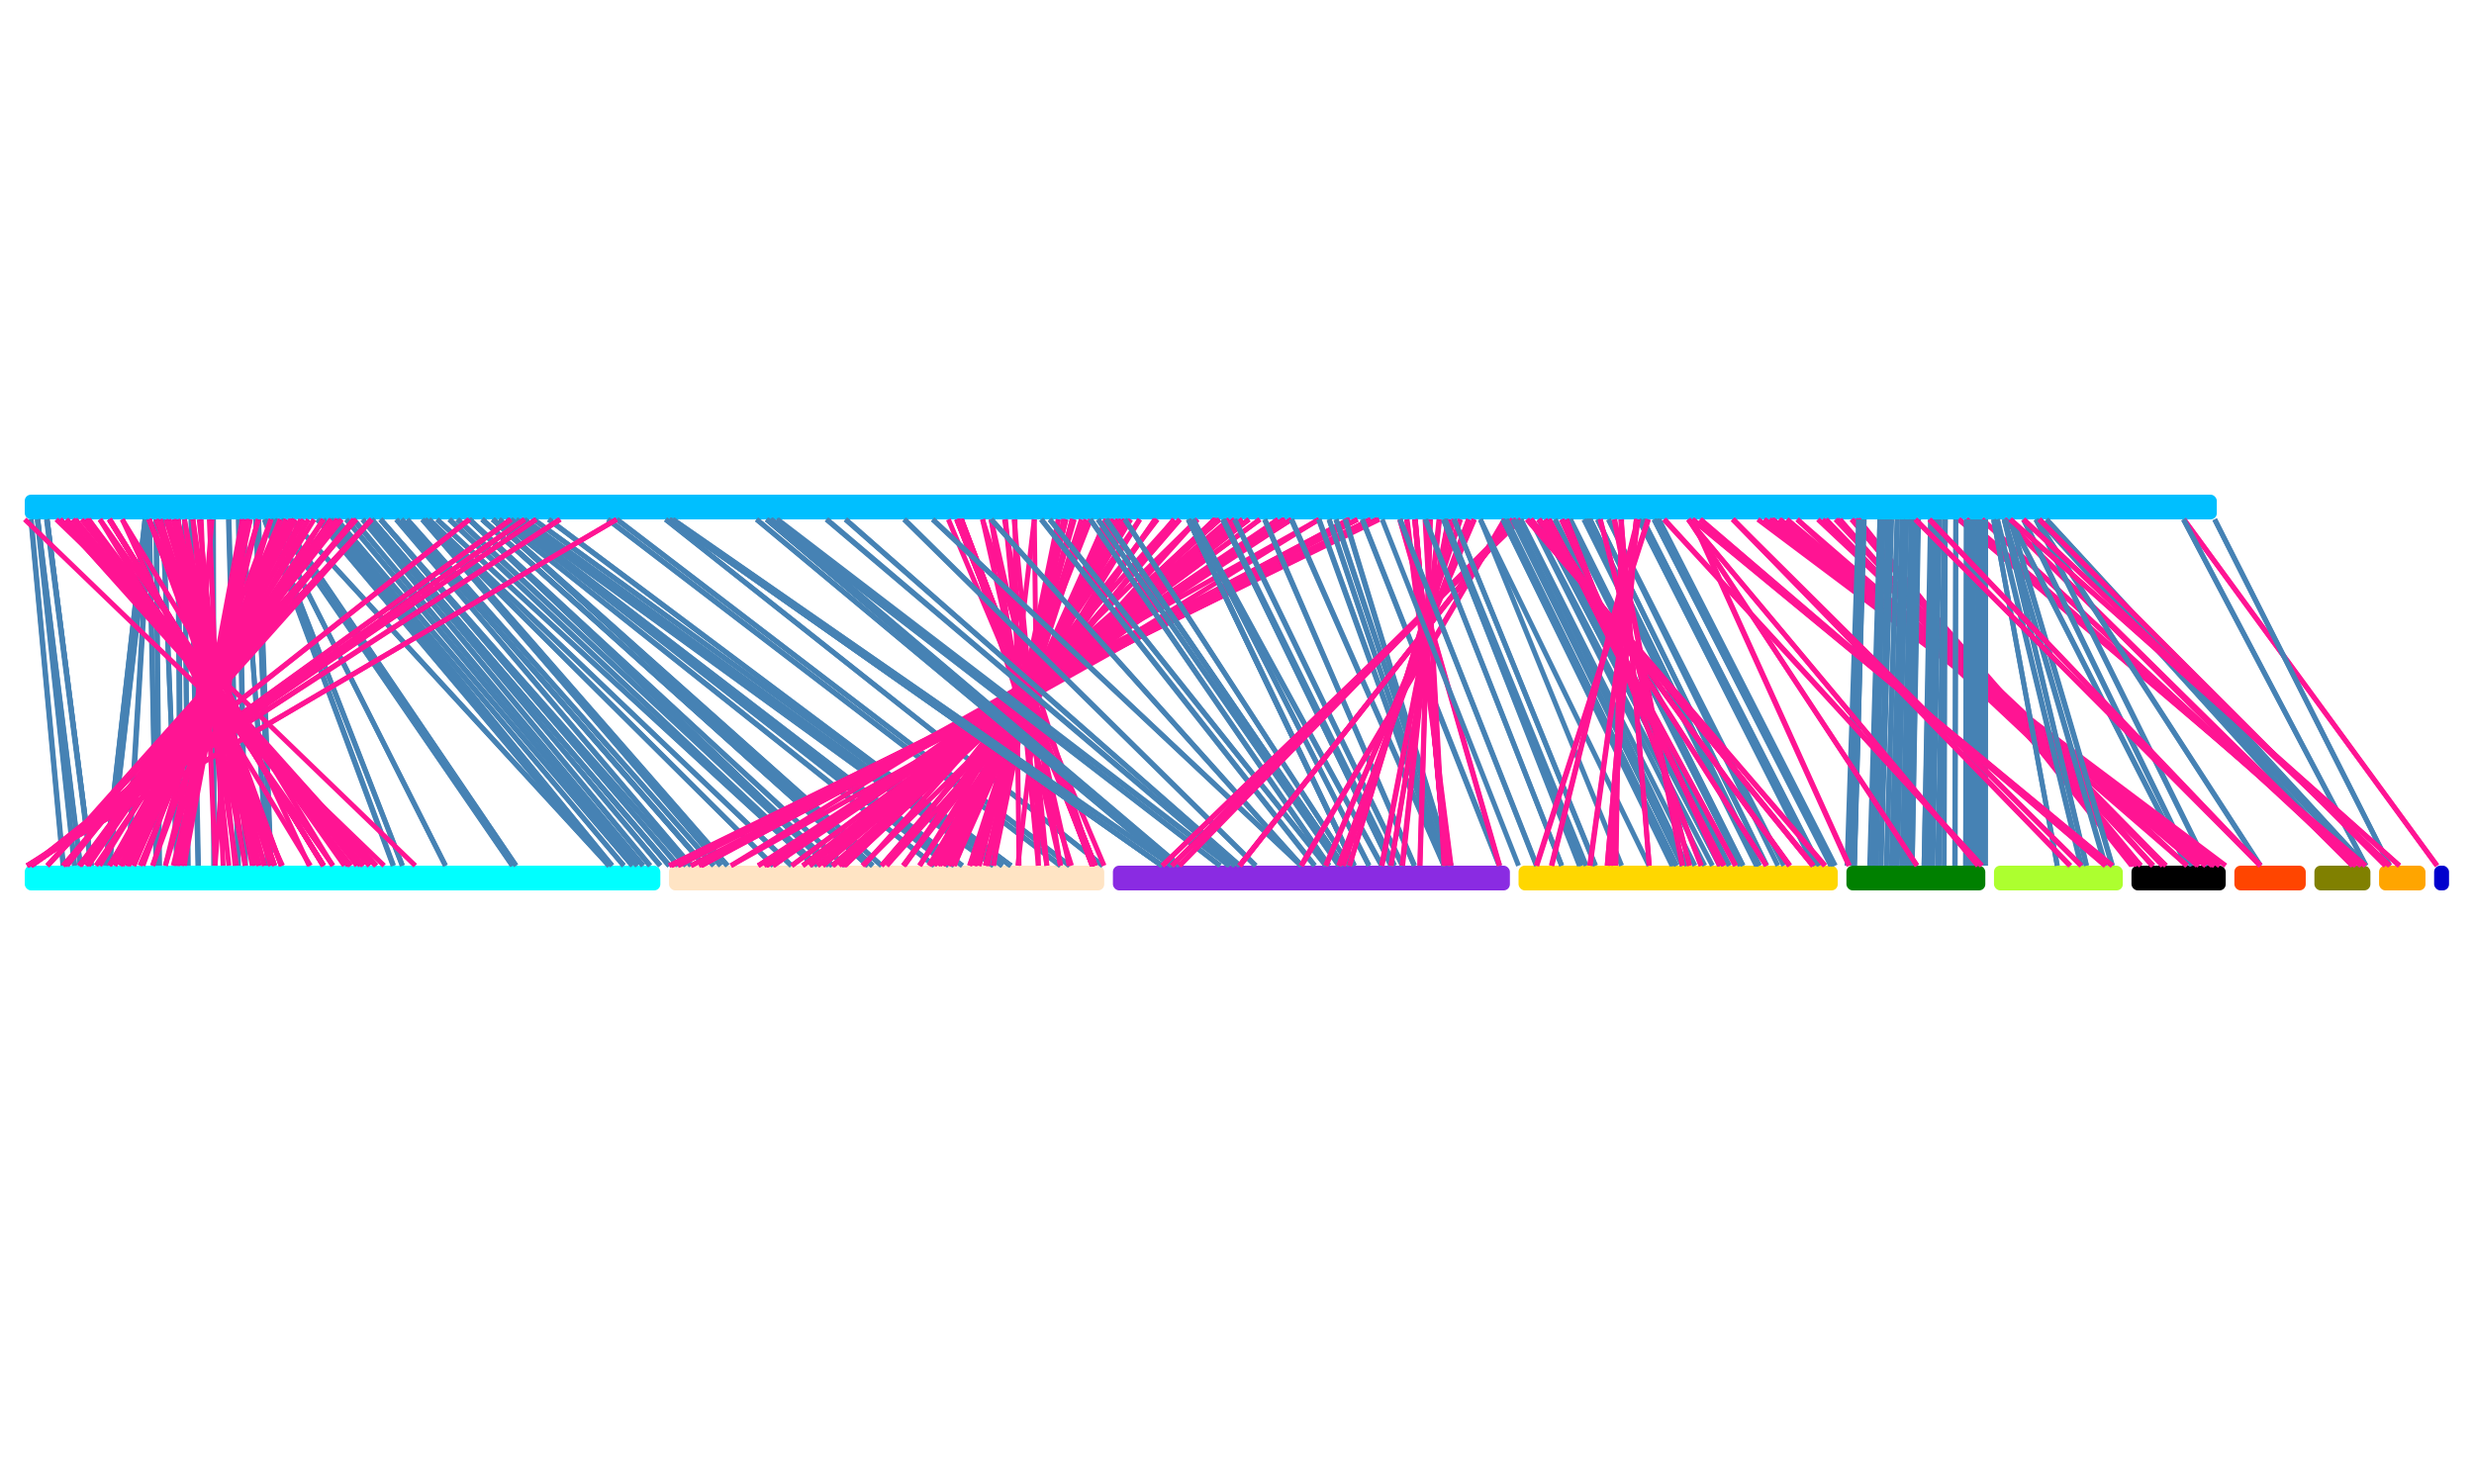 <?xml version="1.0" encoding="UTF-8" standalone="yes"?>
<!DOCTYPE svg PUBLIC "-//W3C//DTD SVG 1.0//EN" "http://www.w3.org/TR/2001/REC-SVG-20010904/DTD/svg10.dtd">
<svg height="600" width="1000" xmlns="http://www.w3.org/2000/svg" xmlns:svg="http://www.w3.org/2000/svg" xmlns:xlink="http://www.w3.org/1999/xlink">
	<rect height="10" rx="2.5" ry="2.5" style="fill:deepskyblue" width="886.045" x="10" y="200" />
	<rect height="10" rx="2.5" ry="2.5" style="fill:aqua" width="256.913" x="10" y="350" />
	<rect height="10" rx="2.5" ry="2.5" style="fill:bisque" width="175.926" x="270.413" y="350" />
	<rect height="10" rx="2.5" ry="2.5" style="fill:blueviolet" width="160.466" x="449.839" y="350" />
	<rect height="10" rx="2.5" ry="2.5" style="fill:gold" width="129.022" x="613.804" y="350" />
	<rect height="10" rx="2.5" ry="2.5" style="fill:green" width="56.144" x="746.326" y="350" />
	<rect height="10" rx="2.5" ry="2.5" style="fill:greenyellow" width="52.081" x="805.97" y="350" />
	<rect height="10" rx="2.5" ry="2.5" style="fill:hkaki" width="38.094" x="861.551" y="350" />
	<rect height="10" rx="2.5" ry="2.5" style="fill:orangered" width="28.844" x="903.145" y="350" />
	<rect height="10" rx="2.5" ry="2.5" style="fill:olive" width="22.64" x="935.489" y="350" />
	<rect height="10" rx="2.5" ry="2.5" style="fill:orange" width="18.755" x="961.63" y="350" />
	<rect height="10" rx="2.5" ry="2.5" style="fill:mediumblue" width="6.029" x="983.885" y="350" />
	<line stroke-width="2" style="stroke:rgb(70,130,180)" x1="150.155" x2="270.413" y1="210" y2="350" />
	<line stroke-width="2" style="stroke:rgb(70,130,180)" x1="150.29" x2="270.537" y1="210" y2="350" />
	<line stroke-width="2" style="stroke:rgb(70,130,180)" x1="150.209" x2="270.55" y1="210" y2="350" />
	<line stroke-width="2" style="stroke:rgb(70,130,180)" x1="150.298" x2="270.674" y1="210" y2="350" />
	<line stroke-width="2" style="stroke:rgb(70,130,180)" x1="153.709" x2="273.939" y1="210" y2="350" />
	<line stroke-width="2" style="stroke:rgb(70,130,180)" x1="153.921" x2="274.174" y1="210" y2="350" />
	<line stroke-width="2" style="stroke:rgb(70,130,180)" x1="153.741" x2="277.228" y1="210" y2="350" />
	<line stroke-width="2" style="stroke:rgb(70,130,180)" x1="153.898" x2="277.378" y1="210" y2="350" />
	<line stroke-width="2" style="stroke:rgb(70,130,180)" x1="160.094" x2="279.229" y1="210" y2="350" />
	<line stroke-width="2" style="stroke:rgb(70,130,180)" x1="160.326" x2="279.424" y1="210" y2="350" />
	<line stroke-width="2" style="stroke:rgb(70,130,180)" x1="162.112" x2="284.687" y1="210" y2="350" />
	<line stroke-width="2" style="stroke:rgb(70,130,180)" x1="162.309" x2="284.901" y1="210" y2="350" />
	<line stroke-width="2" style="stroke:rgb(70,130,180)" x1="162.261" x2="284.81" y1="210" y2="350" />
	<line stroke-width="2" style="stroke:rgb(70,130,180)" x1="162.286" x2="284.836" y1="210" y2="350" />
	<line stroke-width="2" style="stroke:rgb(70,130,180)" x1="164.515" x2="288.396" y1="210" y2="350" />
	<line stroke-width="2" style="stroke:rgb(70,130,180)" x1="164.678" x2="288.575" y1="210" y2="350" />
	<line stroke-width="2" style="stroke:rgb(70,130,180)" x1="170.626" x2="291.231" y1="210" y2="350" />
	<line stroke-width="2" style="stroke:rgb(70,130,180)" x1="170.78" x2="291.409" y1="210" y2="350" />
	<line stroke-width="2" style="stroke:rgb(70,130,180)" x1="171.607" x2="293.926" y1="210" y2="350" />
	<line stroke-width="2" style="stroke:rgb(70,130,180)" x1="171.848" x2="294.142" y1="210" y2="350" />
	<line stroke-width="2" style="stroke:rgb(70,130,180)" x1="171.822" x2="312.555" y1="210" y2="350" />
	<line stroke-width="2" style="stroke:rgb(70,130,180)" x1="171.862" x2="312.604" y1="210" y2="350" />
	<line stroke-width="2" style="stroke:rgb(70,130,180)" x1="173.324" x2="319.853" y1="210" y2="350" />
	<line stroke-width="2" style="stroke:rgb(70,130,180)" x1="173.414" x2="319.945" y1="210" y2="350" />
	<line stroke-width="2" style="stroke:rgb(70,130,180)" x1="176.647" x2="329.007" y1="210" y2="350" />
	<line stroke-width="2" style="stroke:rgb(70,130,180)" x1="176.694" x2="329.053" y1="210" y2="350" />
	<line stroke-width="2" style="stroke:rgb(70,130,180)" x1="181.513" x2="330.357" y1="210" y2="350" />
	<line stroke-width="2" style="stroke:rgb(70,130,180)" x1="181.759" x2="330.572" y1="210" y2="350" />
	<line stroke-width="2" style="stroke:rgb(70,130,180)" x1="184.731" x2="334.73" y1="210" y2="350" />
	<line stroke-width="2" style="stroke:rgb(70,130,180)" x1="185.09" x2="335.09" y1="210" y2="350" />
	<line stroke-width="2" style="stroke:rgb(70,130,180)" x1="189.56" x2="336.311" y1="210" y2="350" />
	<line stroke-width="2" style="stroke:rgb(70,130,180)" x1="189.579" x2="336.331" y1="210" y2="350" />
	<line stroke-width="2" style="stroke:rgb(70,130,180)" x1="189.605" x2="336.361" y1="210" y2="350" />
	<line stroke-width="2" style="stroke:rgb(70,130,180)" x1="189.807" x2="336.54" y1="210" y2="350" />
	<line stroke-width="2" style="stroke:rgb(70,130,180)" x1="189.605" x2="341.38" y1="210" y2="350" />
	<line stroke-width="2" style="stroke:rgb(70,130,180)" x1="189.808" x2="341.587" y1="210" y2="350" />
	<line stroke-width="2" style="stroke:rgb(70,130,180)" x1="194.835" x2="350.778" y1="210" y2="350" />
	<line stroke-width="2" style="stroke:rgb(70,130,180)" x1="194.882" x2="350.825" y1="210" y2="350" />
	<line stroke-width="2" style="stroke:rgb(70,130,180)" x1="194.931" x2="351.002" y1="210" y2="350" />
	<line stroke-width="2" style="stroke:rgb(70,130,180)" x1="194.958" x2="351.033" y1="210" y2="350" />
	<line stroke-width="2" style="stroke:rgb(70,130,180)" x1="199.114" x2="352.569" y1="210" y2="350" />
	<line stroke-width="2" style="stroke:rgb(70,130,180)" x1="199.162" x2="352.618" y1="210" y2="350" />
	<line stroke-width="2" style="stroke:rgb(70,130,180)" x1="199.146" x2="352.667" y1="210" y2="350" />
	<line stroke-width="2" style="stroke:rgb(70,130,180)" x1="199.324" x2="352.847" y1="210" y2="350" />
	<line stroke-width="2" style="stroke:rgb(70,130,180)" x1="199.293" x2="356.327" y1="210" y2="350" />
	<line stroke-width="2" style="stroke:rgb(70,130,180)" x1="199.316" x2="356.35" y1="210" y2="350" />
	<line stroke-width="2" style="stroke:rgb(70,130,180)" x1="201.614" x2="377.491" y1="210" y2="350" />
	<line stroke-width="2" style="stroke:rgb(70,130,180)" x1="201.88" x2="377.761" y1="210" y2="350" />
	<line stroke-width="2" style="stroke:rgb(70,130,180)" x1="204.614" x2="383.336" y1="210" y2="350" />
	<line stroke-width="2" style="stroke:rgb(70,130,180)" x1="204.888" x2="383.553" y1="210" y2="350" />
	<line stroke-width="2" style="stroke:rgb(70,130,180)" x1="204.614" x2="385.531" y1="210" y2="350" />
	<line stroke-width="2" style="stroke:rgb(70,130,180)" x1="204.893" x2="385.79" y1="210" y2="350" />
	<line stroke-width="2" style="stroke:rgb(70,130,180)" x1="206.409" x2="388.835" y1="210" y2="350" />
	<line stroke-width="2" style="stroke:rgb(70,130,180)" x1="206.617" x2="389.077" y1="210" y2="350" />
	<line stroke-width="2" style="stroke:rgb(70,130,180)" x1="208.587" x2="401.423" y1="210" y2="350" />
	<line stroke-width="2" style="stroke:rgb(70,130,180)" x1="208.754" x2="401.633" y1="210" y2="350" />
	<line stroke-width="2" style="stroke:rgb(70,130,180)" x1="210.669" x2="405.079" y1="210" y2="350" />
	<line stroke-width="2" style="stroke:rgb(70,130,180)" x1="210.79" x2="405.202" y1="210" y2="350" />
	<line stroke-width="2" style="stroke:rgb(70,130,180)" x1="211.89" x2="405.06" y1="210" y2="350" />
	<line stroke-width="2" style="stroke:rgb(70,130,180)" x1="212.025" x2="405.203" y1="210" y2="350" />
	<line stroke-width="2" style="stroke:rgb(70,130,180)" x1="215.682" x2="408.464" y1="210" y2="350" />
	<line stroke-width="2" style="stroke:rgb(70,130,180)" x1="215.711" x2="408.493" y1="210" y2="350" />
	<line stroke-width="2" style="stroke:rgb(70,130,180)" x1="221.646" x2="408.465" y1="210" y2="350" />
	<line stroke-width="2" style="stroke:rgb(70,130,180)" x1="221.894" x2="408.707" y1="210" y2="350" />
	<line stroke-width="2" style="stroke:rgb(70,130,180)" x1="245.555" x2="428.49" y1="210" y2="350" />
	<line stroke-width="2" style="stroke:rgb(70,130,180)" x1="245.795" x2="428.758" y1="210" y2="350" />
	<line stroke-width="2" style="stroke:rgb(70,130,180)" x1="249.205" x2="432.219" y1="210" y2="350" />
	<line stroke-width="2" style="stroke:rgb(70,130,180)" x1="249.456" x2="432.465" y1="210" y2="350" />
	<line stroke-width="2" style="stroke:rgb(70,130,180)" x1="268.991" x2="445.7" y1="210" y2="350" />
	<line stroke-width="2" style="stroke:rgb(70,130,180)" x1="269.082" x2="445.793" y1="210" y2="350" />
	<line stroke-width="2" style="stroke:rgb(255,20,147)" x1="383.334" x2="442.335" y1="210" y2="350" />
	<line stroke-width="2" style="stroke:rgb(255,20,147)" x1="387.134" x2="446.265" y1="210" y2="350" />
	<line stroke-width="2" style="stroke:rgb(255,20,147)" x1="386.698" x2="442.334" y1="210" y2="350" />
	<line stroke-width="2" style="stroke:rgb(255,20,147)" x1="387.009" x2="442.655" y1="210" y2="350" />
	<line stroke-width="2" style="stroke:rgb(255,20,147)" x1="386.7" x2="442.328" y1="210" y2="350" />
	<line stroke-width="2" style="stroke:rgb(255,20,147)" x1="386.983" x2="442.637" y1="210" y2="350" />
	<line stroke-width="2" style="stroke:rgb(255,20,147)" x1="386.716" x2="442.335" y1="210" y2="350" />
	<line stroke-width="2" style="stroke:rgb(255,20,147)" x1="387.04" x2="442.654" y1="210" y2="350" />
	<line stroke-width="2" style="stroke:rgb(255,20,147)" x1="386.795" x2="442.335" y1="210" y2="350" />
	<line stroke-width="2" style="stroke:rgb(255,20,147)" x1="387.118" x2="442.653" y1="210" y2="350" />
	<line stroke-width="2" style="stroke:rgb(255,20,147)" x1="386.954" x2="442.335" y1="210" y2="350" />
	<line stroke-width="2" style="stroke:rgb(255,20,147)" x1="387.26" x2="442.653" y1="210" y2="350" />
	<line stroke-width="2" style="stroke:rgb(255,20,147)" x1="386.986" x2="441.507" y1="210" y2="350" />
	<line stroke-width="2" style="stroke:rgb(255,20,147)" x1="388.168" x2="442.653" y1="210" y2="350" />
	<line stroke-width="2" style="stroke:rgb(255,20,147)" x1="388.42" x2="441.508" y1="210" y2="350" />
	<line stroke-width="2" style="stroke:rgb(255,20,147)" x1="388.54" x2="441.628" y1="210" y2="350" />
	<line stroke-width="2" style="stroke:rgb(255,20,147)" x1="388.421" x2="441.509" y1="210" y2="350" />
	<line stroke-width="2" style="stroke:rgb(255,20,147)" x1="388.571" x2="441.658" y1="210" y2="350" />
	<line stroke-width="2" style="stroke:rgb(255,20,147)" x1="388.458" x2="441.509" y1="210" y2="350" />
	<line stroke-width="2" style="stroke:rgb(255,20,147)" x1="388.602" x2="441.653" y1="210" y2="350" />
	<line stroke-width="2" style="stroke:rgb(255,20,147)" x1="388.493" x2="441.509" y1="210" y2="350" />
	<line stroke-width="2" style="stroke:rgb(255,20,147)" x1="388.65" x2="441.666" y1="210" y2="350" />
	<line stroke-width="2" style="stroke:rgb(255,20,147)" x1="388.559" x2="433.1" y1="210" y2="350" />
	<line stroke-width="2" style="stroke:rgb(255,20,147)" x1="397.141" x2="441.663" y1="210" y2="350" />
	<line stroke-width="2" style="stroke:rgb(255,20,147)" x1="397.151" x2="428.741" y1="210" y2="350" />
	<line stroke-width="2" style="stroke:rgb(255,20,147)" x1="400.604" x2="432.202" y1="210" y2="350" />
	<line stroke-width="2" style="stroke:rgb(255,20,147)" x1="400.63" x2="423.152" y1="210" y2="350" />
	<line stroke-width="2" style="stroke:rgb(255,20,147)" x1="406.025" x2="428.609" y1="210" y2="350" />
	<line stroke-width="2" style="stroke:rgb(255,20,147)" x1="406.437" x2="419.703" y1="210" y2="350" />
	<line stroke-width="2" style="stroke:rgb(255,20,147)" x1="409.892" x2="423.155" y1="210" y2="350" />
	<line stroke-width="2" style="stroke:rgb(255,20,147)" x1="410.26" x2="411.889" y1="210" y2="350" />
	<line stroke-width="2" style="stroke:rgb(255,20,147)" x1="418.075" x2="419.708" y1="210" y2="350" />
	<line stroke-width="2" style="stroke:rgb(255,20,147)" x1="418.049" x2="401.693" y1="210" y2="350" />
	<line stroke-width="2" style="stroke:rgb(255,20,147)" x1="427.772" x2="411.404" y1="210" y2="350" />
	<line stroke-width="2" style="stroke:rgb(255,20,147)" x1="427.77" x2="399.021" y1="210" y2="350" />
	<line stroke-width="2" style="stroke:rgb(255,20,147)" x1="430.117" x2="401.413" y1="210" y2="350" />
	<line stroke-width="2" style="stroke:rgb(255,20,147)" x1="429.938" x2="398.316" y1="210" y2="350" />
	<line stroke-width="2" style="stroke:rgb(255,20,147)" x1="430.713" x2="399.092" y1="210" y2="350" />
	<line stroke-width="2" style="stroke:rgb(255,20,147)" x1="430.936" x2="395.819" y1="210" y2="350" />
	<line stroke-width="2" style="stroke:rgb(255,20,147)" x1="433.388" x2="398.275" y1="210" y2="350" />
	<line stroke-width="2" style="stroke:rgb(255,20,147)" x1="433.386" x2="395.384" y1="210" y2="350" />
	<line stroke-width="2" style="stroke:rgb(255,20,147)" x1="433.704" x2="395.703" y1="210" y2="350" />
	<line stroke-width="2" style="stroke:rgb(255,20,147)" x1="433.729" x2="393.704" y1="210" y2="350" />
	<line stroke-width="2" style="stroke:rgb(255,20,147)" x1="434.25" x2="394.219" y1="210" y2="350" />
	<line stroke-width="2" style="stroke:rgb(255,20,147)" x1="437.093" x2="391.915" y1="210" y2="350" />
	<line stroke-width="2" style="stroke:rgb(255,20,147)" x1="438.896" x2="393.705" y1="210" y2="350" />
	<line stroke-width="2" style="stroke:rgb(255,20,147)" x1="440.816" x2="385.779" y1="210" y2="350" />
	<line stroke-width="2" style="stroke:rgb(255,20,147)" x1="446.958" x2="391.901" y1="210" y2="350" />
	<line stroke-width="2" style="stroke:rgb(255,20,147)" x1="447.27" x2="384.58" y1="210" y2="350" />
	<line stroke-width="2" style="stroke:rgb(255,20,147)" x1="448.256" x2="385.574" y1="210" y2="350" />
	<line stroke-width="2" style="stroke:rgb(255,20,147)" x1="449.212" x2="383.557" y1="210" y2="350" />
	<line stroke-width="2" style="stroke:rgb(255,20,147)" x1="450.174" x2="384.518" y1="210" y2="350" />
	<line stroke-width="2" style="stroke:rgb(255,20,147)" x1="450.165" x2="381.525" y1="210" y2="350" />
	<line stroke-width="2" style="stroke:rgb(255,20,147)" x1="451.975" x2="383.331" y1="210" y2="350" />
	<line stroke-width="2" style="stroke:rgb(255,20,147)" x1="451.963" x2="379.799" y1="210" y2="350" />
	<line stroke-width="2" style="stroke:rgb(255,20,147)" x1="453.215" x2="381.052" y1="210" y2="350" />
	<line stroke-width="2" style="stroke:rgb(255,20,147)" x1="453.214" x2="377.673" y1="210" y2="350" />
	<line stroke-width="2" style="stroke:rgb(255,20,147)" x1="454.641" x2="379.103" y1="210" y2="350" />
	<line stroke-width="2" style="stroke:rgb(255,20,147)" x1="454.667" x2="375.973" y1="210" y2="350" />
	<line stroke-width="2" style="stroke:rgb(255,20,147)" x1="456.22" x2="377.526" y1="210" y2="350" />
	<line stroke-width="2" style="stroke:rgb(255,20,147)" x1="457.062" x2="371.801" y1="210" y2="350" />
	<line stroke-width="2" style="stroke:rgb(255,20,147)" x1="460.694" x2="375.424" y1="210" y2="350" />
	<line stroke-width="2" style="stroke:rgb(255,20,147)" x1="460.689" x2="365.465" y1="210" y2="350" />
	<line stroke-width="2" style="stroke:rgb(255,20,147)" x1="466.833" x2="371.605" y1="210" y2="350" />
	<line stroke-width="2" style="stroke:rgb(255,20,147)" x1="467.128" x2="365.055" y1="210" y2="350" />
	<line stroke-width="2" style="stroke:rgb(255,20,147)" x1="467.549" x2="365.476" y1="210" y2="350" />
	<line stroke-width="2" style="stroke:rgb(255,20,147)" x1="467.85" x2="358.45" y1="210" y2="350" />
	<line stroke-width="2" style="stroke:rgb(255,20,147)" x1="474.463" x2="365.061" y1="210" y2="350" />
	<line stroke-width="2" style="stroke:rgb(255,20,147)" x1="474.688" x2="349.08" y1="210" y2="350" />
	<line stroke-width="2" style="stroke:rgb(255,20,147)" x1="484.032" x2="358.424" y1="210" y2="350" />
	<line stroke-width="2" style="stroke:rgb(255,20,147)" x1="476.887" x2="356.287" y1="210" y2="350" />
	<line stroke-width="2" style="stroke:rgb(255,20,147)" x1="476.925" x2="356.329" y1="210" y2="350" />
	<line stroke-width="2" style="stroke:rgb(255,20,147)" x1="484.03" x2="341.583" y1="210" y2="350" />
	<line stroke-width="2" style="stroke:rgb(255,20,147)" x1="490.977" x2="348.557" y1="210" y2="350" />
	<line stroke-width="2" style="stroke:rgb(255,20,147)" x1="490.977" x2="341.085" y1="210" y2="350" />
	<line stroke-width="2" style="stroke:rgb(255,20,147)" x1="491.214" x2="341.322" y1="210" y2="350" />
	<line stroke-width="2" style="stroke:rgb(255,20,147)" x1="491.214" x2="340.468" y1="210" y2="350" />
	<line stroke-width="2" style="stroke:rgb(255,20,147)" x1="491.573" x2="340.832" y1="210" y2="350" />
	<line stroke-width="2" style="stroke:rgb(255,20,147)" x1="491.615" x2="339.105" y1="210" y2="350" />
	<line stroke-width="2" style="stroke:rgb(255,20,147)" x1="492.243" x2="339.8" y1="210" y2="350" />
	<line stroke-width="2" style="stroke:rgb(255,20,147)" x1="492.788" x2="336.666" y1="210" y2="350" />
	<line stroke-width="2" style="stroke:rgb(255,20,147)" x1="492.953" x2="336.832" y1="210" y2="350" />
	<line stroke-width="2" style="stroke:rgb(255,20,147)" x1="493.009" x2="332.559" y1="210" y2="350" />
	<line stroke-width="2" style="stroke:rgb(255,20,147)" x1="496.791" x2="336.299" y1="210" y2="350" />
	<line stroke-width="2" style="stroke:rgb(255,20,147)" x1="496.912" x2="330.556" y1="210" y2="350" />
	<line stroke-width="2" style="stroke:rgb(255,20,147)" x1="498.922" x2="332.561" y1="210" y2="350" />
	<line stroke-width="2" style="stroke:rgb(255,20,147)" x1="499.1" x2="327.312" y1="210" y2="350" />
	<line stroke-width="2" style="stroke:rgb(255,20,147)" x1="502.22" x2="330.405" y1="210" y2="350" />
	<line stroke-width="2" style="stroke:rgb(255,20,147)" x1="502.218" x2="324.542" y1="210" y2="350" />
	<line stroke-width="2" style="stroke:rgb(255,20,147)" x1="504.857" x2="327.179" y1="210" y2="350" />
	<line stroke-width="2" style="stroke:rgb(255,20,147)" x1="504.853" x2="312.697" y1="210" y2="350" />
	<line stroke-width="2" style="stroke:rgb(255,20,147)" x1="516.559" x2="324.393" y1="210" y2="350" />
	<line stroke-width="2" style="stroke:rgb(255,20,147)" x1="509.232" x2="320.021" y1="210" y2="350" />
	<line stroke-width="2" style="stroke:rgb(255,20,147)" x1="509.248" x2="320.037" y1="210" y2="350" />
	<line stroke-width="2" style="stroke:rgb(255,20,147)" x1="516.567" x2="309.962" y1="210" y2="350" />
	<line stroke-width="2" style="stroke:rgb(255,20,147)" x1="518.942" x2="312.342" y1="210" y2="350" />
	<line stroke-width="2" style="stroke:rgb(255,20,147)" x1="518.94" x2="309.474" y1="210" y2="350" />
	<line stroke-width="2" style="stroke:rgb(255,20,147)" x1="519.044" x2="309.579" y1="210" y2="350" />
	<line stroke-width="2" style="stroke:rgb(255,20,147)" x1="519.554" x2="306.46" y1="210" y2="350" />
	<line stroke-width="2" style="stroke:rgb(255,20,147)" x1="521.903" x2="308.803" y1="210" y2="350" />
	<line stroke-width="2" style="stroke:rgb(255,20,147)" x1="522.061" x2="295.465" y1="210" y2="350" />
	<line stroke-width="2" style="stroke:rgb(255,20,147)" x1="533.04" x2="306.46" y1="210" y2="350" />
	<line stroke-width="2" style="stroke:rgb(255,20,147)" x1="533.19" x2="283.491" y1="210" y2="350" />
	<line stroke-width="2" style="stroke:rgb(255,20,147)" x1="545.117" x2="295.447" y1="210" y2="350" />
	<line stroke-width="2" style="stroke:rgb(255,20,147)" x1="545.287" x2="283.184" y1="210" y2="350" />
	<line stroke-width="2" style="stroke:rgb(255,20,147)" x1="545.596" x2="283.492" y1="210" y2="350" />
	<line stroke-width="2" style="stroke:rgb(255,20,147)" x1="545.704" x2="279.441" y1="210" y2="350" />
	<line stroke-width="2" style="stroke:rgb(255,20,147)" x1="548.715" x2="282.452" y1="210" y2="350" />
	<line stroke-width="2" style="stroke:rgb(255,20,147)" x1="548.713" x2="274.16" y1="210" y2="350" />
	<line stroke-width="2" style="stroke:rgb(255,20,147)" x1="553.914" x2="279.23" y1="210" y2="350" />
	<line stroke-width="2" style="stroke:rgb(255,20,147)" x1="554.087" x2="271.342" y1="210" y2="350" />
	<line stroke-width="2" style="stroke:rgb(255,20,147)" x1="556.698" x2="273.949" y1="210" y2="350" />
	<line stroke-width="2" style="stroke:rgb(255,20,147)" x1="556.7" x2="270.413" y1="210" y2="350" />
	<line stroke-width="2" style="stroke:rgb(255,20,147)" x1="557.504" x2="271.254" y1="210" y2="350" />
	<line stroke-width="2" style="stroke:rgb(255,20,147)" x1="882.689" x2="985.012" y1="210" y2="350" />
	<line stroke-width="2" style="stroke:rgb(255,20,147)" x1="882.771" x2="985.094" y1="210" y2="350" />
	<line stroke-width="2" style="stroke:rgb(70,130,180)" x1="824.121" x2="950.83" y1="210" y2="350" />
	<line stroke-width="2" style="stroke:rgb(70,130,180)" x1="824.356" x2="951.044" y1="210" y2="350" />
	<line stroke-width="2" style="stroke:rgb(70,130,180)" x1="824.18" x2="954.332" y1="210" y2="350" />
	<line stroke-width="2" style="stroke:rgb(70,130,180)" x1="824.345" x2="954.542" y1="210" y2="350" />
	<line stroke-width="2" style="stroke:rgb(70,130,180)" x1="827.212" x2="956.178" y1="210" y2="350" />
	<line stroke-width="2" style="stroke:rgb(70,130,180)" x1="827.228" x2="956.193" y1="210" y2="350" />
	<line stroke-width="2" style="stroke:rgb(70,130,180)" x1="882.53" x2="956.27" y1="210" y2="350" />
	<line stroke-width="2" style="stroke:rgb(70,130,180)" x1="882.623" x2="956.363" y1="210" y2="350" />
	<line stroke-width="2" style="stroke:rgb(255,20,147)" x1="791.63" x2="955.972" y1="210" y2="350" />
	<line stroke-width="2" style="stroke:rgb(255,20,147)" x1="791.869" x2="956.206" y1="210" y2="350" />
	<line stroke-width="2" style="stroke:rgb(255,20,147)" x1="794.741" x2="954.264" y1="210" y2="350" />
	<line stroke-width="2" style="stroke:rgb(255,20,147)" x1="794.988" x2="954.55" y1="210" y2="350" />
	<line stroke-width="2" style="stroke:rgb(255,20,147)" x1="801.085" x2="952.115" y1="210" y2="350" />
	<line stroke-width="2" style="stroke:rgb(255,20,147)" x1="801.268" x2="952.328" y1="210" y2="350" />
	<line stroke-width="2" style="stroke:rgb(255,20,147)" x1="810.078" x2="952.047" y1="210" y2="350" />
	<line stroke-width="2" style="stroke:rgb(255,20,147)" x1="810.358" x2="952.311" y1="210" y2="350" />
	<line stroke-width="2" style="stroke:rgb(255,20,147)" x1="810.183" x2="950.825" y1="210" y2="350" />
	<line stroke-width="2" style="stroke:rgb(255,20,147)" x1="810.36" x2="951.005" y1="210" y2="350" />
	<line stroke-width="2" style="stroke:rgb(70,130,180)" x1="812.484" x2="883.906" y1="210" y2="350" />
	<line stroke-width="2" style="stroke:rgb(70,130,180)" x1="812.659" x2="884.072" y1="210" y2="350" />
	<line stroke-width="2" style="stroke:rgb(70,130,180)" x1="817.839" x2="885.895" y1="210" y2="350" />
	<line stroke-width="2" style="stroke:rgb(70,130,180)" x1="818.03" x2="886.136" y1="210" y2="350" />
	<line stroke-width="2" style="stroke:rgb(70,130,180)" x1="822.907" x2="892.033" y1="210" y2="350" />
	<line stroke-width="2" style="stroke:rgb(70,130,180)" x1="823.101" x2="892.277" y1="210" y2="350" />
	<line stroke-width="2" style="stroke:rgb(255,20,147)" x1="710.536" x2="897.168" y1="210" y2="350" />
	<line stroke-width="2" style="stroke:rgb(255,20,147)" x1="713.007" x2="899.622" y1="210" y2="350" />
	<line stroke-width="2" style="stroke:rgb(255,20,147)" x1="713.203" x2="895.157" y1="210" y2="350" />
	<line stroke-width="2" style="stroke:rgb(255,20,147)" x1="715.222" x2="897.169" y1="210" y2="350" />
	<line stroke-width="2" style="stroke:rgb(255,20,147)" x1="716.006" x2="894.66" y1="210" y2="350" />
	<line stroke-width="2" style="stroke:rgb(255,20,147)" x1="716.486" x2="895.144" y1="210" y2="350" />
	<line stroke-width="2" style="stroke:rgb(255,20,147)" x1="716.471" x2="891.574" y1="210" y2="350" />
	<line stroke-width="2" style="stroke:rgb(255,20,147)" x1="719.069" x2="894.183" y1="210" y2="350" />
	<line stroke-width="2" style="stroke:rgb(255,20,147)" x1="719.565" x2="888.852" y1="210" y2="350" />
	<line stroke-width="2" style="stroke:rgb(255,20,147)" x1="722.285" x2="891.573" y1="210" y2="350" />
	<line stroke-width="2" style="stroke:rgb(255,20,147)" x1="722.294" x2="884.075" y1="210" y2="350" />
	<line stroke-width="2" style="stroke:rgb(255,20,147)" x1="726.442" x2="888.217" y1="210" y2="350" />
	<line stroke-width="2" style="stroke:rgb(255,20,147)" x1="726.458" x2="875.521" y1="210" y2="350" />
	<line stroke-width="2" style="stroke:rgb(255,20,147)" x1="734.794" x2="883.843" y1="210" y2="350" />
	<line stroke-width="2" style="stroke:rgb(255,20,147)" x1="736.697" x2="874.184" y1="210" y2="350" />
	<line stroke-width="2" style="stroke:rgb(255,20,147)" x1="737.983" x2="875.47" y1="210" y2="350" />
	<line stroke-width="2" style="stroke:rgb(255,20,147)" x1="738.112" x2="870.361" y1="210" y2="350" />
	<line stroke-width="2" style="stroke:rgb(255,20,147)" x1="741.896" x2="874.188" y1="210" y2="350" />
	<line stroke-width="2" style="stroke:rgb(255,20,147)" x1="742.474" x2="870.013" y1="210" y2="350" />
	<line stroke-width="2" style="stroke:rgb(255,20,147)" x1="742.718" x2="870.257" y1="210" y2="350" />
	<line stroke-width="2" style="stroke:rgb(255,20,147)" x1="743.743" x2="865.322" y1="210" y2="350" />
	<line stroke-width="2" style="stroke:rgb(255,20,147)" x1="748.359" x2="869.976" y1="210" y2="350" />
	<line stroke-width="2" style="stroke:rgb(255,20,147)" x1="748.678" x2="863.951" y1="210" y2="350" />
	<line stroke-width="2" style="stroke:rgb(255,20,147)" x1="750.021" x2="865.296" y1="210" y2="350" />
	<line stroke-width="2" style="stroke:rgb(255,20,147)" x1="750.019" x2="862.449" y1="210" y2="350" />
	<line stroke-width="2" style="stroke:rgb(255,20,147)" x1="750.85" x2="863.279" y1="210" y2="350" />
	<line stroke-width="2" style="stroke:rgb(255,20,147)" x1="750.85" x2="861.574" y1="210" y2="350" />
	<line stroke-width="2" style="stroke:rgb(255,20,147)" x1="751.229" x2="861.954" y1="210" y2="350" />
	<line stroke-width="2" style="stroke:rgb(70,130,180)" x1="751.226" x2="746.57" y1="210" y2="350" />
	<line stroke-width="2" style="stroke:rgb(70,130,180)" x1="751.936" x2="747.277" y1="210" y2="350" />
	<line stroke-width="2" style="stroke:rgb(70,130,180)" x1="751.932" x2="747.55" y1="210" y2="350" />
	<line stroke-width="2" style="stroke:rgb(70,130,180)" x1="753.213" x2="748.806" y1="210" y2="350" />
	<line stroke-width="2" style="stroke:rgb(70,130,180)" x1="753.222" x2="749.478" y1="210" y2="350" />
	<line stroke-width="2" style="stroke:rgb(70,130,180)" x1="753.356" x2="749.611" y1="210" y2="350" />
	<line stroke-width="2" style="stroke:rgb(70,130,180)" x1="753.519" x2="749.494" y1="210" y2="350" />
	<line stroke-width="2" style="stroke:rgb(70,130,180)" x1="759.841" x2="755.731" y1="210" y2="350" />
	<line stroke-width="2" style="stroke:rgb(70,130,180)" x1="759.848" x2="757.435" y1="210" y2="350" />
	<line stroke-width="2" style="stroke:rgb(70,130,180)" x1="760.04" x2="757.625" y1="210" y2="350" />
	<line stroke-width="2" style="stroke:rgb(70,130,180)" x1="760.547" x2="757.621" y1="210" y2="350" />
	<line stroke-width="2" style="stroke:rgb(70,130,180)" x1="761.15" x2="758.224" y1="210" y2="350" />
	<line stroke-width="2" style="stroke:rgb(70,130,180)" x1="761.121" x2="758.466" y1="210" y2="350" />
	<line stroke-width="2" style="stroke:rgb(70,130,180)" x1="762.926" x2="760.271" y1="210" y2="350" />
	<line stroke-width="2" style="stroke:rgb(70,130,180)" x1="764.62" x2="760.294" y1="210" y2="350" />
	<line stroke-width="2" style="stroke:rgb(70,130,180)" x1="766.796" x2="762.475" y1="210" y2="350" />
	<line stroke-width="2" style="stroke:rgb(70,130,180)" x1="766.947" x2="762.495" y1="210" y2="350" />
	<line stroke-width="2" style="stroke:rgb(70,130,180)" x1="768.929" x2="764.469" y1="210" y2="350" />
	<line stroke-width="2" style="stroke:rgb(70,130,180)" x1="768.908" x2="764.737" y1="210" y2="350" />
	<line stroke-width="2" style="stroke:rgb(70,130,180)" x1="770.516" x2="766.322" y1="210" y2="350" />
	<line stroke-width="2" style="stroke:rgb(70,130,180)" x1="770.45" x2="766.572" y1="210" y2="350" />
	<line stroke-width="2" style="stroke:rgb(70,130,180)" x1="770.565" x2="766.688" y1="210" y2="350" />
	<line stroke-width="2" style="stroke:rgb(70,130,180)" x1="770.62" x2="766.907" y1="210" y2="350" />
	<line stroke-width="2" style="stroke:rgb(70,130,180)" x1="772.572" x2="768.86" y1="210" y2="350" />
	<line stroke-width="2" style="stroke:rgb(70,130,180)" x1="772.711" x2="768.862" y1="210" y2="350" />
	<line stroke-width="2" style="stroke:rgb(70,130,180)" x1="774.216" x2="770.343" y1="210" y2="350" />
	<line stroke-width="2" style="stroke:rgb(70,130,180)" x1="774.219" x2="771.57" y1="210" y2="350" />
	<line stroke-width="2" style="stroke:rgb(70,130,180)" x1="774.248" x2="771.598" y1="210" y2="350" />
	<line stroke-width="2" style="stroke:rgb(70,130,180)" x1="774.231" x2="771.939" y1="210" y2="350" />
	<line stroke-width="2" style="stroke:rgb(70,130,180)" x1="775.207" x2="772.911" y1="210" y2="350" />
	<line stroke-width="2" style="stroke:rgb(70,130,180)" x1="775.479" x2="772.931" y1="210" y2="350" />
	<line stroke-width="2" style="stroke:rgb(70,130,180)" x1="780.306" x2="777.723" y1="210" y2="350" />
	<line stroke-width="2" style="stroke:rgb(70,130,180)" x1="780.773" x2="777.713" y1="210" y2="350" />
	<line stroke-width="2" style="stroke:rgb(70,130,180)" x1="782.194" x2="779.13" y1="210" y2="350" />
	<line stroke-width="2" style="stroke:rgb(70,130,180)" x1="782.232" x2="779.978" y1="210" y2="350" />
	<line stroke-width="2" style="stroke:rgb(70,130,180)" x1="782.791" x2="780.538" y1="210" y2="350" />
	<line stroke-width="2" style="stroke:rgb(70,130,180)" x1="784.037" x2="781.249" y1="210" y2="350" />
	<line stroke-width="2" style="stroke:rgb(70,130,180)" x1="786.004" x2="783.215" y1="210" y2="350" />
	<line stroke-width="2" style="stroke:rgb(70,130,180)" x1="786.06" x2="783.548" y1="210" y2="350" />
	<line stroke-width="2" style="stroke:rgb(70,130,180)" x1="786.274" x2="783.762" y1="210" y2="350" />
	<line stroke-width="2" style="stroke:rgb(70,130,180)" x1="786.288" x2="785.838" y1="210" y2="350" />
	<line stroke-width="2" style="stroke:rgb(70,130,180)" x1="790.547" x2="790.113" y1="210" y2="350" />
	<line stroke-width="2" style="stroke:rgb(70,130,180)" x1="790.545" x2="790.29" y1="210" y2="350" />
	<line stroke-width="2" style="stroke:rgb(70,130,180)" x1="794.75" x2="794.503" y1="210" y2="350" />
	<line stroke-width="2" style="stroke:rgb(70,130,180)" x1="794.978" x2="794.546" y1="210" y2="350" />
	<line stroke-width="2" style="stroke:rgb(70,130,180)" x1="796.443" x2="796.013" y1="210" y2="350" />
	<line stroke-width="2" style="stroke:rgb(70,130,180)" x1="797.013" x2="796.026" y1="210" y2="350" />
	<line stroke-width="2" style="stroke:rgb(70,130,180)" x1="797.606" x2="796.619" y1="210" y2="350" />
	<line stroke-width="2" style="stroke:rgb(70,130,180)" x1="797.618" x2="797.179" y1="210" y2="350" />
	<line stroke-width="2" style="stroke:rgb(70,130,180)" x1="797.712" x2="797.273" y1="210" y2="350" />
	<line stroke-width="2" style="stroke:rgb(70,130,180)" x1="797.707" x2="797.413" y1="210" y2="350" />
	<line stroke-width="2" style="stroke:rgb(70,130,180)" x1="799.507" x2="799.214" y1="210" y2="350" />
	<line stroke-width="2" style="stroke:rgb(70,130,180)" x1="799.659" x2="799.199" y1="210" y2="350" />
	<line stroke-width="2" style="stroke:rgb(70,130,180)" x1="799.699" x2="799.24" y1="210" y2="350" />
	<line stroke-width="2" style="stroke:rgb(70,130,180)" x1="799.698" x2="799.518" y1="210" y2="350" />
	<line stroke-width="2" style="stroke:rgb(70,130,180)" x1="801.205" x2="801.012" y1="210" y2="350" />
	<line stroke-width="2" style="stroke:rgb(70,130,180)" x1="801.3" x2="801.138" y1="210" y2="350" />
	<line stroke-width="2" style="stroke:rgb(70,130,180)" x1="802.591" x2="802.47" y1="210" y2="350" />
	<line stroke-width="2" style="stroke:rgb(70,130,180)" x1="802.515" x2="802.351" y1="210" y2="350" />
	<line stroke-width="2" style="stroke:rgb(70,130,180)" x1="802.565" x2="802.421" y1="210" y2="350" />
	<line stroke-width="2" style="stroke:rgb(255,20,147)" x1="672.531" x2="800.903" y1="210" y2="350" />
	<line stroke-width="2" style="stroke:rgb(255,20,147)" x1="672.808" x2="801.147" y1="210" y2="350" />
	<line stroke-width="2" style="stroke:rgb(255,20,147)" x1="682.42" x2="799.505" y1="210" y2="350" />
	<line stroke-width="2" style="stroke:rgb(255,20,147)" x1="682.432" x2="799.517" y1="210" y2="350" />
	<line stroke-width="2" style="stroke:rgb(255,20,147)" x1="682.485" x2="774.83" y1="210" y2="350" />
	<line stroke-width="2" style="stroke:rgb(255,20,147)" x1="682.54" x2="774.886" y1="210" y2="350" />
	<line stroke-width="2" style="stroke:rgb(255,20,147)" x1="683.945" x2="747.289" y1="210" y2="350" />
	<line stroke-width="2" style="stroke:rgb(255,20,147)" x1="684.217" x2="747.55" y1="210" y2="350" />
	<line stroke-width="2" style="stroke:rgb(70,130,180)" x1="270.545" x2="469.579" y1="210" y2="350" />
	<line stroke-width="2" style="stroke:rgb(70,130,180)" x1="270.583" x2="469.619" y1="210" y2="350" />
	<line stroke-width="2" style="stroke:rgb(70,130,180)" x1="270.609" x2="469.643" y1="210" y2="350" />
	<line stroke-width="2" style="stroke:rgb(70,130,180)" x1="270.813" x2="469.84" y1="210" y2="350" />
	<line stroke-width="2" style="stroke:rgb(70,130,180)" x1="271.852" x2="473.554" y1="210" y2="350" />
	<line stroke-width="2" style="stroke:rgb(70,130,180)" x1="272.042" x2="473.745" y1="210" y2="350" />
	<line stroke-width="2" style="stroke:rgb(70,130,180)" x1="305.8" x2="473.779" y1="210" y2="350" />
	<line stroke-width="2" style="stroke:rgb(70,130,180)" x1="305.839" x2="473.817" y1="210" y2="350" />
	<line stroke-width="2" style="stroke:rgb(70,130,180)" x1="309.768" x2="474.845" y1="210" y2="350" />
	<line stroke-width="2" style="stroke:rgb(70,130,180)" x1="309.943" x2="475.028" y1="210" y2="350" />
	<line stroke-width="2" style="stroke:rgb(70,130,180)" x1="309.97" x2="475.073" y1="210" y2="350" />
	<line stroke-width="2" style="stroke:rgb(70,130,180)" x1="310.005" x2="475.11" y1="210" y2="350" />
	<line stroke-width="2" style="stroke:rgb(70,130,180)" x1="311.433" x2="476.566" y1="210" y2="350" />
	<line stroke-width="2" style="stroke:rgb(70,130,180)" x1="311.681" x2="476.846" y1="210" y2="350" />
	<line stroke-width="2" style="stroke:rgb(70,130,180)" x1="311.444" x2="493.018" y1="210" y2="350" />
	<line stroke-width="2" style="stroke:rgb(70,130,180)" x1="311.68" x2="493.223" y1="210" y2="350" />
	<line stroke-width="2" style="stroke:rgb(70,130,180)" x1="313.822" x2="496.641" y1="210" y2="350" />
	<line stroke-width="2" style="stroke:rgb(70,130,180)" x1="314.297" x2="497.132" y1="210" y2="350" />
	<line stroke-width="2" style="stroke:rgb(70,130,180)" x1="333.972" x2="498.984" y1="210" y2="350" />
	<line stroke-width="2" style="stroke:rgb(70,130,180)" x1="334.284" x2="499.298" y1="210" y2="350" />
	<line stroke-width="2" style="stroke:rgb(70,130,180)" x1="341.666" x2="501.008" y1="210" y2="350" />
	<line stroke-width="2" style="stroke:rgb(70,130,180)" x1="341.877" x2="501.223" y1="210" y2="350" />
	<line stroke-width="2" style="stroke:rgb(70,130,180)" x1="365.384" x2="507.399" y1="210" y2="350" />
	<line stroke-width="2" style="stroke:rgb(70,130,180)" x1="365.653" x2="507.634" y1="210" y2="350" />
	<line stroke-width="2" style="stroke:rgb(70,130,180)" x1="376.933" x2="525.842" y1="210" y2="350" />
	<line stroke-width="2" style="stroke:rgb(70,130,180)" x1="377.11" x2="526.023" y1="210" y2="350" />
	<line stroke-width="2" style="stroke:rgb(70,130,180)" x1="400.631" x2="525.992" y1="210" y2="350" />
	<line stroke-width="2" style="stroke:rgb(70,130,180)" x1="400.728" x2="526.118" y1="210" y2="350" />
	<line stroke-width="2" style="stroke:rgb(70,130,180)" x1="420.756" x2="531.237" y1="210" y2="350" />
	<line stroke-width="2" style="stroke:rgb(70,130,180)" x1="420.979" x2="531.483" y1="210" y2="350" />
	<line stroke-width="2" style="stroke:rgb(70,130,180)" x1="424.256" x2="535.874" y1="210" y2="350" />
	<line stroke-width="2" style="stroke:rgb(70,130,180)" x1="424.399" x2="536.014" y1="210" y2="350" />
	<line stroke-width="2" style="stroke:rgb(70,130,180)" x1="440.633" x2="537.075" y1="210" y2="350" />
	<line stroke-width="2" style="stroke:rgb(70,130,180)" x1="440.804" x2="537.251" y1="210" y2="350" />
	<line stroke-width="2" style="stroke:rgb(70,130,180)" x1="443.727" x2="541.14" y1="210" y2="350" />
	<line stroke-width="2" style="stroke:rgb(70,130,180)" x1="443.906" x2="541.322" y1="210" y2="350" />
	<line stroke-width="2" style="stroke:rgb(70,130,180)" x1="446.948" x2="542.827" y1="210" y2="350" />
	<line stroke-width="2" style="stroke:rgb(70,130,180)" x1="447.064" x2="542.965" y1="210" y2="350" />
	<line stroke-width="2" style="stroke:rgb(70,130,180)" x1="447.108" x2="542.864" y1="210" y2="350" />
	<line stroke-width="2" style="stroke:rgb(70,130,180)" x1="447.304" x2="543.016" y1="210" y2="350" />
	<line stroke-width="2" style="stroke:rgb(70,130,180)" x1="454.667" x2="545.472" y1="210" y2="350" />
	<line stroke-width="2" style="stroke:rgb(70,130,180)" x1="454.702" x2="545.506" y1="210" y2="350" />
	<line stroke-width="2" style="stroke:rgb(70,130,180)" x1="480.296" x2="547.269" y1="210" y2="350" />
	<line stroke-width="2" style="stroke:rgb(70,130,180)" x1="480.318" x2="547.29" y1="210" y2="350" />
	<line stroke-width="2" style="stroke:rgb(70,130,180)" x1="480.36" x2="547.291" y1="210" y2="350" />
	<line stroke-width="2" style="stroke:rgb(70,130,180)" x1="480.555" x2="547.503" y1="210" y2="350" />
	<line stroke-width="2" style="stroke:rgb(70,130,180)" x1="482.082" x2="553.296" y1="210" y2="350" />
	<line stroke-width="2" style="stroke:rgb(70,130,180)" x1="482.181" x2="553.394" y1="210" y2="350" />
	<line stroke-width="2" style="stroke:rgb(70,130,180)" x1="482.082" x2="558.41" y1="210" y2="350" />
	<line stroke-width="2" style="stroke:rgb(70,130,180)" x1="482.332" x2="558.62" y1="210" y2="350" />
	<line stroke-width="2" style="stroke:rgb(70,130,180)" x1="494.214" x2="562.223" y1="210" y2="350" />
	<line stroke-width="2" style="stroke:rgb(70,130,180)" x1="494.24" x2="562.251" y1="210" y2="350" />
	<line stroke-width="2" style="stroke:rgb(70,130,180)" x1="494.255" x2="563.365" y1="210" y2="350" />
	<line stroke-width="2" style="stroke:rgb(70,130,180)" x1="494.627" x2="563.736" y1="210" y2="350" />
	<line stroke-width="2" style="stroke:rgb(70,130,180)" x1="498.95" x2="566.77" y1="210" y2="350" />
	<line stroke-width="2" style="stroke:rgb(70,130,180)" x1="499.173" x2="566.971" y1="210" y2="350" />
	<line stroke-width="2" style="stroke:rgb(70,130,180)" x1="511.09" x2="571.594" y1="210" y2="350" />
	<line stroke-width="2" style="stroke:rgb(70,130,180)" x1="511.302" x2="571.799" y1="210" y2="350" />
	<line stroke-width="2" style="stroke:rgb(70,130,180)" x1="521.891" x2="583.671" y1="210" y2="350" />
	<line stroke-width="2" style="stroke:rgb(70,130,180)" x1="522.139" x2="583.903" y1="210" y2="350" />
	<line stroke-width="2" style="stroke:rgb(70,130,180)" x1="532.976" x2="583.669" y1="210" y2="350" />
	<line stroke-width="2" style="stroke:rgb(70,130,180)" x1="533.206" x2="583.905" y1="210" y2="350" />
	<line stroke-width="2" style="stroke:rgb(70,130,180)" x1="537.156" x2="584.412" y1="210" y2="350" />
	<line stroke-width="2" style="stroke:rgb(70,130,180)" x1="537.312" x2="584.529" y1="210" y2="350" />
	<line stroke-width="2" style="stroke:rgb(70,130,180)" x1="539.926" x2="586.309" y1="210" y2="350" />
	<line stroke-width="2" style="stroke:rgb(70,130,180)" x1="540.145" x2="586.552" y1="210" y2="350" />
	<line stroke-width="2" style="stroke:rgb(70,130,180)" x1="543.709" x2="586.319" y1="210" y2="350" />
	<line stroke-width="2" style="stroke:rgb(70,130,180)" x1="543.922" x2="586.551" y1="210" y2="350" />
	<line stroke-width="2" style="stroke:rgb(70,130,180)" x1="550.571" x2="605.944" y1="210" y2="350" />
	<line stroke-width="2" style="stroke:rgb(70,130,180)" x1="550.768" x2="606.174" y1="210" y2="350" />
	<line stroke-width="2" style="stroke:rgb(255,20,147)" x1="565.742" x2="606.003" y1="210" y2="350" />
	<line stroke-width="2" style="stroke:rgb(255,20,147)" x1="565.919" x2="606.175" y1="210" y2="350" />
	<line stroke-width="2" style="stroke:rgb(255,20,147)" x1="568.52" x2="586.283" y1="210" y2="350" />
	<line stroke-width="2" style="stroke:rgb(255,20,147)" x1="568.756" x2="586.546" y1="210" y2="350" />
	<line stroke-width="2" style="stroke:rgb(255,20,147)" x1="571.822" x2="584.577" y1="210" y2="350" />
	<line stroke-width="2" style="stroke:rgb(255,20,147)" x1="571.838" x2="584.593" y1="210" y2="350" />
	<line stroke-width="2" style="stroke:rgb(255,20,147)" x1="571.864" x2="584.431" y1="210" y2="350" />
	<line stroke-width="2" style="stroke:rgb(255,20,147)" x1="571.991" x2="584.554" y1="210" y2="350" />
	<line stroke-width="2" style="stroke:rgb(255,20,147)" x1="572.054" x2="584.411" y1="210" y2="350" />
	<line stroke-width="2" style="stroke:rgb(255,20,147)" x1="572.077" x2="584.434" y1="210" y2="350" />
	<line stroke-width="2" style="stroke:rgb(255,20,147)" x1="576.015" x2="583.665" y1="210" y2="350" />
	<line stroke-width="2" style="stroke:rgb(255,20,147)" x1="576.271" x2="583.898" y1="210" y2="350" />
	<line stroke-width="2" style="stroke:rgb(255,20,147)" x1="578.07" x2="573.868" y1="210" y2="350" />
	<line stroke-width="2" style="stroke:rgb(255,20,147)" x1="578.188" x2="573.993" y1="210" y2="350" />
	<line stroke-width="2" style="stroke:rgb(255,20,147)" x1="581.644" x2="566.701" y1="210" y2="350" />
	<line stroke-width="2" style="stroke:rgb(255,20,147)" x1="581.895" x2="566.955" y1="210" y2="350" />
	<line stroke-width="2" style="stroke:rgb(255,20,147)" x1="585.453" x2="562.205" y1="210" y2="350" />
	<line stroke-width="2" style="stroke:rgb(255,20,147)" x1="585.501" x2="562.261" y1="210" y2="350" />
	<line stroke-width="2" style="stroke:rgb(255,20,147)" x1="585.459" x2="558.411" y1="210" y2="350" />
	<line stroke-width="2" style="stroke:rgb(255,20,147)" x1="585.74" x2="558.62" y1="210" y2="350" />
	<line stroke-width="2" style="stroke:rgb(255,20,147)" x1="587.691" x2="545.421" y1="210" y2="350" />
	<line stroke-width="2" style="stroke:rgb(255,20,147)" x1="587.782" x2="545.506" y1="210" y2="350" />
	<line stroke-width="2" style="stroke:rgb(255,20,147)" x1="590.096" x2="542.833" y1="210" y2="350" />
	<line stroke-width="2" style="stroke:rgb(255,20,147)" x1="590.348" x2="543.017" y1="210" y2="350" />
	<line stroke-width="2" style="stroke:rgb(255,20,147)" x1="593.544" x2="541.09" y1="210" y2="350" />
	<line stroke-width="2" style="stroke:rgb(255,20,147)" x1="593.792" x2="541.333" y1="210" y2="350" />
	<line stroke-width="2" style="stroke:rgb(255,20,147)" x1="595.761" x2="535.767" y1="210" y2="350" />
	<line stroke-width="2" style="stroke:rgb(255,20,147)" x1="595.993" x2="536.007" y1="210" y2="350" />
	<line stroke-width="2" style="stroke:rgb(255,20,147)" x1="608.108" x2="525.825" y1="210" y2="350" />
	<line stroke-width="2" style="stroke:rgb(255,20,147)" x1="608.373" x2="526.126" y1="210" y2="350" />
	<line stroke-width="2" style="stroke:rgb(255,20,147)" x1="611.278" x2="501.038" y1="210" y2="350" />
	<line stroke-width="2" style="stroke:rgb(255,20,147)" x1="611.466" x2="501.23" y1="210" y2="350" />
	<line stroke-width="2" style="stroke:rgb(255,20,147)" x1="611.492" x2="500.974" y1="210" y2="350" />
	<line stroke-width="2" style="stroke:rgb(255,20,147)" x1="611.521" x2="501.003" y1="210" y2="350" />
	<line stroke-width="2" style="stroke:rgb(255,20,147)" x1="612.759" x2="476.57" y1="210" y2="350" />
	<line stroke-width="2" style="stroke:rgb(255,20,147)" x1="613.005" x2="476.843" y1="210" y2="350" />
	<line stroke-width="2" style="stroke:rgb(255,20,147)" x1="612.765" x2="473.558" y1="210" y2="350" />
	<line stroke-width="2" style="stroke:rgb(255,20,147)" x1="613.005" x2="473.803" y1="210" y2="350" />
	<line stroke-width="2" style="stroke:rgb(255,20,147)" x1="614.715" x2="469.802" y1="210" y2="350" />
	<line stroke-width="2" style="stroke:rgb(255,20,147)" x1="614.751" x2="469.839" y1="210" y2="350" />
	<line stroke-width="2" style="stroke:rgb(70,130,180)" x1="805.804" x2="831.541" y1="210" y2="350" />
	<line stroke-width="2" style="stroke:rgb(70,130,180)" x1="805.83" x2="831.569" y1="210" y2="350" />
	<line stroke-width="2" style="stroke:rgb(70,130,180)" x1="807.205" x2="841.067" y1="210" y2="350" />
	<line stroke-width="2" style="stroke:rgb(70,130,180)" x1="807.427" x2="841.316" y1="210" y2="350" />
	<line stroke-width="2" style="stroke:rgb(70,130,180)" x1="810.074" x2="843.273" y1="210" y2="350" />
	<line stroke-width="2" style="stroke:rgb(70,130,180)" x1="810.227" x2="843.411" y1="210" y2="350" />
	<line stroke-width="2" style="stroke:rgb(70,130,180)" x1="810.077" x2="850.879" y1="210" y2="350" />
	<line stroke-width="2" style="stroke:rgb(70,130,180)" x1="810.36" x2="851.122" y1="210" y2="350" />
	<line stroke-width="2" style="stroke:rgb(70,130,180)" x1="812.435" x2="853.669" y1="210" y2="350" />
	<line stroke-width="2" style="stroke:rgb(70,130,180)" x1="812.67" x2="853.867" y1="210" y2="350" />
	<line stroke-width="2" style="stroke:rgb(255,20,147)" x1="683.949" x2="853.673" y1="210" y2="350" />
	<line stroke-width="2" style="stroke:rgb(255,20,147)" x1="684.225" x2="853.864" y1="210" y2="350" />
	<line stroke-width="2" style="stroke:rgb(255,20,147)" x1="687.121" x2="850.867" y1="210" y2="350" />
	<line stroke-width="2" style="stroke:rgb(255,20,147)" x1="687.397" x2="851.119" y1="210" y2="350" />
	<line stroke-width="2" style="stroke:rgb(255,20,147)" x1="700.366" x2="836.621" y1="210" y2="350" />
	<line stroke-width="2" style="stroke:rgb(255,20,147)" x1="700.564" x2="836.876" y1="210" y2="350" />
	<line stroke-width="2" style="stroke:rgb(255,20,147)" x1="700.368" x2="841.135" y1="210" y2="350" />
	<line stroke-width="2" style="stroke:rgb(255,20,147)" x1="700.508" x2="841.316" y1="210" y2="350" />
	<line stroke-width="2" style="stroke:rgb(70,130,180)" x1="822.937" x2="913.564" y1="210" y2="350" />
	<line stroke-width="2" style="stroke:rgb(70,130,180)" x1="823.098" x2="913.733" y1="210" y2="350" />
	<line stroke-width="2" style="stroke:rgb(255,20,147)" x1="774.194" x2="913.707" y1="210" y2="350" />
	<line stroke-width="2" style="stroke:rgb(255,20,147)" x1="774.216" x2="913.728" y1="210" y2="350" />
	<line stroke-width="2" style="stroke:rgb(255,20,147)" x1="779.791" x2="913.475" y1="210" y2="350" />
	<line stroke-width="2" style="stroke:rgb(255,20,147)" x1="780.03" x2="913.733" y1="210" y2="350" />
	<line stroke-width="2" style="stroke:rgb(70,130,180)" x1="558.686" x2="613.804" y1="210" y2="350" />
	<line stroke-width="2" style="stroke:rgb(70,130,180)" x1="565.813" x2="621.004" y1="210" y2="350" />
	<line stroke-width="2" style="stroke:rgb(70,130,180)" x1="565.947" x2="621.166" y1="210" y2="350" />
	<line stroke-width="2" style="stroke:rgb(70,130,180)" x1="576.03" x2="631.208" y1="210" y2="350" />
	<line stroke-width="2" style="stroke:rgb(70,130,180)" x1="576.249" x2="631.248" y1="210" y2="350" />
	<line stroke-width="2" style="stroke:rgb(70,130,180)" x1="583.435" x2="638.396" y1="210" y2="350" />
	<line stroke-width="2" style="stroke:rgb(70,130,180)" x1="583.44" x2="638.792" y1="210" y2="350" />
	<line stroke-width="2" style="stroke:rgb(70,130,180)" x1="584.056" x2="639.414" y1="210" y2="350" />
	<line stroke-width="2" style="stroke:rgb(70,130,180)" x1="584.084" x2="641.152" y1="210" y2="350" />
	<line stroke-width="2" style="stroke:rgb(70,130,180)" x1="587.79" x2="644.788" y1="210" y2="350" />
	<line stroke-width="2" style="stroke:rgb(70,130,180)" x1="587.787" x2="644.934" y1="210" y2="350" />
	<line stroke-width="2" style="stroke:rgb(70,130,180)" x1="598.367" x2="655.47" y1="210" y2="350" />
	<line stroke-width="2" style="stroke:rgb(70,130,180)" x1="598.342" x2="666.526" y1="210" y2="350" />
	<line stroke-width="2" style="stroke:rgb(70,130,180)" x1="607.459" x2="675.838" y1="210" y2="350" />
	<line stroke-width="2" style="stroke:rgb(70,130,180)" x1="607.458" x2="676.527" y1="210" y2="350" />
	<line stroke-width="2" style="stroke:rgb(70,130,180)" x1="608.559" x2="677.629" y1="210" y2="350" />
	<line stroke-width="2" style="stroke:rgb(70,130,180)" x1="608.982" x2="677.627" y1="210" y2="350" />
	<line stroke-width="2" style="stroke:rgb(70,130,180)" x1="611.466" x2="680.133" y1="210" y2="350" />
	<line stroke-width="2" style="stroke:rgb(70,130,180)" x1="612.761" x2="679.946" y1="210" y2="350" />
	<line stroke-width="2" style="stroke:rgb(70,130,180)" x1="614.71" x2="681.892" y1="210" y2="350" />
	<line stroke-width="2" style="stroke:rgb(70,130,180)" x1="614.749" x2="685.108" y1="210" y2="350" />
	<line stroke-width="2" style="stroke:rgb(70,130,180)" x1="618.667" x2="689.077" y1="210" y2="350" />
	<line stroke-width="2" style="stroke:rgb(70,130,180)" x1="618.954" x2="692.165" y1="210" y2="350" />
	<line stroke-width="2" style="stroke:rgb(70,130,180)" x1="622.009" x2="695.207" y1="210" y2="350" />
	<line stroke-width="2" style="stroke:rgb(70,130,180)" x1="622.035" x2="695.09" y1="210" y2="350" />
	<line stroke-width="2" style="stroke:rgb(70,130,180)" x1="622.253" x2="695.31" y1="210" y2="350" />
	<line stroke-width="2" style="stroke:rgb(70,130,180)" x1="624.516" x2="695.253" y1="210" y2="350" />
	<line stroke-width="2" style="stroke:rgb(70,130,180)" x1="625.874" x2="696.61" y1="210" y2="350" />
	<line stroke-width="2" style="stroke:rgb(70,130,180)" x1="626.073" x2="696.793" y1="210" y2="350" />
	<line stroke-width="2" style="stroke:rgb(70,130,180)" x1="628.354" x2="698.97" y1="210" y2="350" />
	<line stroke-width="2" style="stroke:rgb(70,130,180)" x1="628.657" x2="698.972" y1="210" y2="350" />
	<line stroke-width="2" style="stroke:rgb(70,130,180)" x1="633.067" x2="703.404" y1="210" y2="350" />
	<line stroke-width="2" style="stroke:rgb(70,130,180)" x1="633.28" x2="703.392" y1="210" y2="350" />
	<line stroke-width="2" style="stroke:rgb(70,130,180)" x1="634.4" x2="704.512" y1="210" y2="350" />
	<line stroke-width="2" style="stroke:rgb(70,130,180)" x1="634.81" x2="704.511" y1="210" y2="350" />
	<line stroke-width="2" style="stroke:rgb(70,130,180)" x1="640.179" x2="709.903" y1="210" y2="350" />
	<line stroke-width="2" style="stroke:rgb(70,130,180)" x1="640.939" x2="710.288" y1="210" y2="350" />
	<line stroke-width="2" style="stroke:rgb(70,130,180)" x1="641.144" x2="710.497" y1="210" y2="350" />
	<line stroke-width="2" style="stroke:rgb(70,130,180)" x1="641.62" x2="710.472" y1="210" y2="350" />
	<line stroke-width="2" style="stroke:rgb(70,130,180)" x1="641.933" x2="710.8" y1="210" y2="350" />
	<line stroke-width="2" style="stroke:rgb(70,130,180)" x1="642.28" x2="710.816" y1="210" y2="350" />
	<line stroke-width="2" style="stroke:rgb(70,130,180)" x1="642.718" x2="711.228" y1="210" y2="350" />
	<line stroke-width="2" style="stroke:rgb(70,130,180)" x1="642.733" x2="710.992" y1="210" y2="350" />
	<line stroke-width="2" style="stroke:rgb(70,130,180)" x1="645.694" x2="713.959" y1="210" y2="350" />
	<line stroke-width="2" style="stroke:rgb(70,130,180)" x1="645.674" x2="714.157" y1="210" y2="350" />
	<line stroke-width="2" style="stroke:rgb(70,130,180)" x1="650.141" x2="718.637" y1="210" y2="350" />
	<line stroke-width="2" style="stroke:rgb(70,130,180)" x1="650.2" x2="721.017" y1="210" y2="350" />
	<line stroke-width="2" style="stroke:rgb(70,130,180)" x1="662.413" x2="733.228" y1="210" y2="350" />
	<line stroke-width="2" style="stroke:rgb(70,130,180)" x1="662.411" x2="733.689" y1="210" y2="350" />
	<line stroke-width="2" style="stroke:rgb(70,130,180)" x1="663.967" x2="735.243" y1="210" y2="350" />
	<line stroke-width="2" style="stroke:rgb(70,130,180)" x1="664.03" x2="735.457" y1="210" y2="350" />
	<line stroke-width="2" style="stroke:rgb(70,130,180)" x1="668.557" x2="739.987" y1="210" y2="350" />
	<line stroke-width="2" style="stroke:rgb(70,130,180)" x1="668.555" x2="740.333" y1="210" y2="350" />
	<line stroke-width="2" style="stroke:rgb(70,130,180)" x1="669.293" x2="741.072" y1="210" y2="350" />
	<line stroke-width="2" style="stroke:rgb(70,130,180)" x1="669.817" x2="741.079" y1="210" y2="350" />
	<line stroke-width="2" style="stroke:rgb(70,130,180)" x1="670.569" x2="741.831" y1="210" y2="350" />
	<line stroke-width="2" style="stroke:rgb(255,20,147)" x1="617.125" x2="737.514" y1="210" y2="350" />
	<line stroke-width="2" style="stroke:rgb(255,20,147)" x1="617.38" x2="737.76" y1="210" y2="350" />
	<line stroke-width="2" style="stroke:rgb(255,20,147)" x1="618.676" x2="732.922" y1="210" y2="350" />
	<line stroke-width="2" style="stroke:rgb(255,20,147)" x1="618.713" x2="732.957" y1="210" y2="350" />
	<line stroke-width="2" style="stroke:rgb(255,20,147)" x1="618.739" x2="732.665" y1="210" y2="350" />
	<line stroke-width="2" style="stroke:rgb(255,20,147)" x1="618.968" x2="732.892" y1="210" y2="350" />
	<line stroke-width="2" style="stroke:rgb(255,20,147)" x1="621.825" x2="723.307" y1="210" y2="350" />
	<line stroke-width="2" style="stroke:rgb(255,20,147)" x1="622.008" x2="723.482" y1="210" y2="350" />
	<line stroke-width="2" style="stroke:rgb(255,20,147)" x1="622.035" x2="723.241" y1="210" y2="350" />
	<line stroke-width="2" style="stroke:rgb(255,20,147)" x1="622.244" x2="723.414" y1="210" y2="350" />
	<line stroke-width="2" style="stroke:rgb(255,20,147)" x1="624.516" x2="713.944" y1="210" y2="350" />
	<line stroke-width="2" style="stroke:rgb(255,20,147)" x1="624.563" x2="713.992" y1="210" y2="350" />
	<line stroke-width="2" style="stroke:rgb(255,20,147)" x1="625.904" x2="701.429" y1="210" y2="350" />
	<line stroke-width="2" style="stroke:rgb(255,20,147)" x1="626.084" x2="701.614" y1="210" y2="350" />
	<line stroke-width="2" style="stroke:rgb(255,20,147)" x1="626.104" x2="696.823" y1="210" y2="350" />
	<line stroke-width="2" style="stroke:rgb(255,20,147)" x1="626.117" x2="696.836" y1="210" y2="350" />
	<line stroke-width="2" style="stroke:rgb(255,20,147)" x1="631.093" x2="695.028" y1="210" y2="350" />
	<line stroke-width="2" style="stroke:rgb(255,20,147)" x1="631.389" x2="695.297" y1="210" y2="350" />
	<line stroke-width="2" style="stroke:rgb(255,20,147)" x1="633.073" x2="687.511" y1="210" y2="350" />
	<line stroke-width="2" style="stroke:rgb(255,20,147)" x1="633.266" x2="687.707" y1="210" y2="350" />
	<line stroke-width="2" style="stroke:rgb(255,20,147)" x1="646.799" x2="682.885" y1="210" y2="350" />
	<line stroke-width="2" style="stroke:rgb(255,20,147)" x1="646.831" x2="682.917" y1="210" y2="350" />
	<line stroke-width="2" style="stroke:rgb(255,20,147)" x1="652.429" x2="679.943" y1="210" y2="350" />
	<line stroke-width="2" style="stroke:rgb(255,20,147)" x1="652.658" x2="680.188" y1="210" y2="350" />
	<line stroke-width="2" style="stroke:rgb(255,20,147)" x1="655.239" x2="666.61" y1="210" y2="350" />
	<line stroke-width="2" style="stroke:rgb(255,20,147)" x1="655.284" x2="666.657" y1="210" y2="350" />
	<line stroke-width="2" style="stroke:rgb(255,20,147)" x1="655.255" x2="652.948" y1="210" y2="350" />
	<line stroke-width="2" style="stroke:rgb(255,20,147)" x1="655.474" x2="653.171" y1="210" y2="350" />
	<line stroke-width="2" style="stroke:rgb(255,20,147)" x1="661.404" x2="650.947" y1="210" y2="350" />
	<line stroke-width="2" style="stroke:rgb(255,20,147)" x1="661.433" x2="650.976" y1="210" y2="350" />
	<line stroke-width="2" style="stroke:rgb(255,20,147)" x1="661.418" x2="649.627" y1="210" y2="350" />
	<line stroke-width="2" style="stroke:rgb(255,20,147)" x1="661.455" x2="649.664" y1="210" y2="350" />
	<line stroke-width="2" style="stroke:rgb(255,20,147)" x1="661.912" x2="642.533" y1="210" y2="350" />
	<line stroke-width="2" style="stroke:rgb(255,20,147)" x1="662.15" x2="642.742" y1="210" y2="350" />
	<line stroke-width="2" style="stroke:rgb(255,20,147)" x1="661.914" x2="627.044" y1="210" y2="350" />
	<line stroke-width="2" style="stroke:rgb(255,20,147)" x1="662.147" x2="627.268" y1="210" y2="350" />
	<line stroke-width="2" style="stroke:rgb(255,20,147)" x1="666.082" x2="620.94" y1="210" y2="350" />
	<line stroke-width="2" style="stroke:rgb(255,20,147)" x1="666.333" x2="621.185" y1="210" y2="350" />
	<line stroke-width="2" style="stroke:rgb(70,130,180)" x1="12.466" x2="25.446" y1="210" y2="350" />
	<line stroke-width="2" style="stroke:rgb(70,130,180)" x1="12.632" x2="25.655" y1="210" y2="350" />
	<line stroke-width="2" style="stroke:rgb(70,130,180)" x1="15.04" x2="30.015" y1="210" y2="350" />
	<line stroke-width="2" style="stroke:rgb(70,130,180)" x1="15.278" x2="30.246" y1="210" y2="350" />
	<line stroke-width="2" style="stroke:rgb(70,130,180)" x1="15.178" x2="32.428" y1="210" y2="350" />
	<line stroke-width="2" style="stroke:rgb(70,130,180)" x1="15.274" x2="32.523" y1="210" y2="350" />
	<line stroke-width="2" style="stroke:rgb(70,130,180)" x1="18.779" x2="36.702" y1="210" y2="350" />
	<line stroke-width="2" style="stroke:rgb(70,130,180)" x1="19.013" x2="36.877" y1="210" y2="350" />
	<line stroke-width="2" style="stroke:rgb(70,130,180)" x1="19.039" x2="36.901" y1="210" y2="350" />
	<line stroke-width="2" style="stroke:rgb(70,130,180)" x1="19.059" x2="36.919" y1="210" y2="350" />
	<line stroke-width="2" style="stroke:rgb(70,130,180)" x1="58.588" x2="42.619" y1="210" y2="350" />
	<line stroke-width="2" style="stroke:rgb(70,130,180)" x1="58.624" x2="42.654" y1="210" y2="350" />
	<line stroke-width="2" style="stroke:rgb(70,130,180)" x1="60.14" x2="51.757" y1="210" y2="350" />
	<line stroke-width="2" style="stroke:rgb(70,130,180)" x1="60.408" x2="51.985" y1="210" y2="350" />
	<line stroke-width="2" style="stroke:rgb(70,130,180)" x1="60.142" x2="44.091" y1="210" y2="350" />
	<line stroke-width="2" style="stroke:rgb(70,130,180)" x1="60.302" x2="44.225" y1="210" y2="350" />
	<line stroke-width="2" style="stroke:rgb(70,130,180)" x1="60.275" x2="63.078" y1="210" y2="350" />
	<line stroke-width="2" style="stroke:rgb(70,130,180)" x1="60.407" x2="63.206" y1="210" y2="350" />
	<line stroke-width="2" style="stroke:rgb(70,130,180)" x1="63.011" x2="64.279" y1="210" y2="350" />
	<line stroke-width="2" style="stroke:rgb(70,130,180)" x1="63.221" x2="64.488" y1="210" y2="350" />
	<line stroke-width="2" style="stroke:rgb(70,130,180)" x1="65.731" x2="71.542" y1="210" y2="350" />
	<line stroke-width="2" style="stroke:rgb(70,130,180)" x1="65.758" x2="71.569" y1="210" y2="350" />
	<line stroke-width="2" style="stroke:rgb(70,130,180)" x1="71.867" x2="72.763" y1="210" y2="350" />
	<line stroke-width="2" style="stroke:rgb(70,130,180)" x1="72.222" x2="73.118" y1="210" y2="350" />
	<line stroke-width="2" style="stroke:rgb(70,130,180)" x1="74.57" x2="75.982" y1="210" y2="350" />
	<line stroke-width="2" style="stroke:rgb(70,130,180)" x1="74.609" x2="76.021" y1="210" y2="350" />
	<line stroke-width="2" style="stroke:rgb(70,130,180)" x1="77.179" x2="79.986" y1="210" y2="350" />
	<line stroke-width="2" style="stroke:rgb(70,130,180)" x1="77.426" x2="80.223" y1="210" y2="350" />
	<line stroke-width="2" style="stroke:rgb(70,130,180)" x1="86.052" x2="86.384" y1="210" y2="350" />
	<line stroke-width="2" style="stroke:rgb(70,130,180)" x1="86.279" x2="86.576" y1="210" y2="350" />
	<line stroke-width="2" style="stroke:rgb(70,130,180)" x1="92.335" x2="96.165" y1="210" y2="350" />
	<line stroke-width="2" style="stroke:rgb(70,130,180)" x1="92.553" x2="96.401" y1="210" y2="350" />
	<line stroke-width="2" style="stroke:rgb(70,130,180)" x1="96.322" x2="99.014" y1="210" y2="350" />
	<line stroke-width="2" style="stroke:rgb(70,130,180)" x1="96.584" x2="99.241" y1="210" y2="350" />
	<line stroke-width="2" style="stroke:rgb(70,130,180)" x1="97.977" x2="108.302" y1="210" y2="350" />
	<line stroke-width="2" style="stroke:rgb(70,130,180)" x1="97.997" x2="108.322" y1="210" y2="350" />
	<line stroke-width="2" style="stroke:rgb(70,130,180)" x1="103.35" x2="109.347" y1="210" y2="350" />
	<line stroke-width="2" style="stroke:rgb(70,130,180)" x1="103.393" x2="109.39" y1="210" y2="350" />
	<line stroke-width="2" style="stroke:rgb(70,130,180)" x1="104.285" x2="109.35" y1="210" y2="350" />
	<line stroke-width="2" style="stroke:rgb(70,130,180)" x1="104.535" x2="109.545" y1="210" y2="350" />
	<line stroke-width="2" style="stroke:rgb(70,130,180)" x1="106.823" x2="158.871" y1="210" y2="350" />
	<line stroke-width="2" style="stroke:rgb(70,130,180)" x1="107.044" x2="159.078" y1="210" y2="350" />
	<line stroke-width="2" style="stroke:rgb(70,130,180)" x1="108.108" x2="162.599" y1="210" y2="350" />
	<line stroke-width="2" style="stroke:rgb(70,130,180)" x1="108.239" x2="162.694" y1="210" y2="350" />
	<line stroke-width="2" style="stroke:rgb(70,130,180)" x1="109.437" x2="180.03" y1="210" y2="350" />
	<line stroke-width="2" style="stroke:rgb(70,130,180)" x1="109.483" x2="180.078" y1="210" y2="350" />
	<line stroke-width="2" style="stroke:rgb(70,130,180)" x1="110.87" x2="207.046" y1="210" y2="350" />
	<line stroke-width="2" style="stroke:rgb(70,130,180)" x1="111.078" x2="207.252" y1="210" y2="350" />
	<line stroke-width="2" style="stroke:rgb(70,130,180)" x1="113.62" x2="208.556" y1="210" y2="350" />
	<line stroke-width="2" style="stroke:rgb(70,130,180)" x1="113.663" x2="208.598" y1="210" y2="350" />
	<line stroke-width="2" style="stroke:rgb(70,130,180)" x1="117.52" x2="246.111" y1="210" y2="350" />
	<line stroke-width="2" style="stroke:rgb(70,130,180)" x1="117.597" x2="246.189" y1="210" y2="350" />
	<line stroke-width="2" style="stroke:rgb(70,130,180)" x1="128.199" x2="246.159" y1="210" y2="350" />
	<line stroke-width="2" style="stroke:rgb(70,130,180)" x1="128.401" x2="246.364" y1="210" y2="350" />
	<line stroke-width="2" style="stroke:rgb(70,130,180)" x1="130.744" x2="246.325" y1="210" y2="350" />
	<line stroke-width="2" style="stroke:rgb(70,130,180)" x1="130.779" x2="246.36" y1="210" y2="350" />
	<line stroke-width="2" style="stroke:rgb(70,130,180)" x1="132.762" x2="247.402" y1="210" y2="350" />
	<line stroke-width="2" style="stroke:rgb(70,130,180)" x1="132.784" x2="247.424" y1="210" y2="350" />
	<line stroke-width="2" style="stroke:rgb(70,130,180)" x1="133.722" x2="252.097" y1="210" y2="350" />
	<line stroke-width="2" style="stroke:rgb(70,130,180)" x1="133.769" x2="252.144" y1="210" y2="350" />
	<line stroke-width="2" style="stroke:rgb(70,130,180)" x1="136.103" x2="255.579" y1="210" y2="350" />
	<line stroke-width="2" style="stroke:rgb(70,130,180)" x1="136.129" x2="255.604" y1="210" y2="350" />
	<line stroke-width="2" style="stroke:rgb(70,130,180)" x1="139.88" x2="257.485" y1="210" y2="350" />
	<line stroke-width="2" style="stroke:rgb(70,130,180)" x1="140.109" x2="257.706" y1="210" y2="350" />
	<line stroke-width="2" style="stroke:rgb(70,130,180)" x1="142.805" x2="259.786" y1="210" y2="350" />
	<line stroke-width="2" style="stroke:rgb(70,130,180)" x1="142.992" x2="259.994" y1="210" y2="350" />
	<line stroke-width="2" style="stroke:rgb(70,130,180)" x1="146.433" x2="262.636" y1="210" y2="350" />
	<line stroke-width="2" style="stroke:rgb(70,130,180)" x1="146.702" x2="262.843" y1="210" y2="350" />
	<line stroke-width="2" style="stroke:rgb(70,130,180)" x1="148.838" x2="266.834" y1="210" y2="350" />
	<line stroke-width="2" style="stroke:rgb(70,130,180)" x1="148.92" x2="266.913" y1="210" y2="350" />
	<line stroke-width="2" style="stroke:rgb(255,20,147)" x1="10" x2="155.257" y1="210" y2="350" />
	<line stroke-width="2" style="stroke:rgb(255,20,147)" x1="22.722" x2="167.853" y1="210" y2="350" />
	<line stroke-width="2" style="stroke:rgb(255,20,147)" x1="24.171" x2="151.959" y1="210" y2="350" />
	<line stroke-width="2" style="stroke:rgb(255,20,147)" x1="24.359" x2="152.14" y1="210" y2="350" />
	<line stroke-width="2" style="stroke:rgb(255,20,147)" x1="24.369" x2="149.375" y1="210" y2="350" />
	<line stroke-width="2" style="stroke:rgb(255,20,147)" x1="26.72" x2="151.783" y1="210" y2="350" />
	<line stroke-width="2" style="stroke:rgb(255,20,147)" x1="26.983" x2="146.946" y1="210" y2="350" />
	<line stroke-width="2" style="stroke:rgb(255,20,147)" x1="29.39" x2="149.352" y1="210" y2="350" />
	<line stroke-width="2" style="stroke:rgb(255,20,147)" x1="29.462" x2="145.638" y1="210" y2="350" />
	<line stroke-width="2" style="stroke:rgb(255,20,147)" x1="30.398" x2="146.576" y1="210" y2="350" />
	<line stroke-width="2" style="stroke:rgb(255,20,147)" x1="30.436" x2="141.723" y1="210" y2="350" />
	<line stroke-width="2" style="stroke:rgb(255,20,147)" x1="32.98" x2="144.269" y1="210" y2="350" />
	<line stroke-width="2" style="stroke:rgb(255,20,147)" x1="34.444" x2="141.361" y1="210" y2="350" />
	<line stroke-width="2" style="stroke:rgb(255,20,147)" x1="34.87" x2="141.73" y1="210" y2="350" />
	<line stroke-width="2" style="stroke:rgb(255,20,147)" x1="35.229" x2="140.73" y1="210" y2="350" />
	<line stroke-width="2" style="stroke:rgb(255,20,147)" x1="35.806" x2="141.307" y1="210" y2="350" />
	<line stroke-width="2" style="stroke:rgb(255,20,147)" x1="35.835" x2="134.613" y1="210" y2="350" />
	<line stroke-width="2" style="stroke:rgb(255,20,147)" x1="40.376" x2="139.194" y1="210" y2="350" />
	<line stroke-width="2" style="stroke:rgb(255,20,147)" x1="40.384" x2="125.458" y1="210" y2="350" />
	<line stroke-width="2" style="stroke:rgb(255,20,147)" x1="49.404" x2="134.453" y1="210" y2="350" />
	<line stroke-width="2" style="stroke:rgb(255,20,147)" x1="44.141" x2="130.679" y1="210" y2="350" />
	<line stroke-width="2" style="stroke:rgb(255,20,147)" x1="44.27" x2="130.808" y1="210" y2="350" />
	<line stroke-width="2" style="stroke:rgb(255,20,147)" x1="44.158" x2="130.679" y1="210" y2="350" />
	<line stroke-width="2" style="stroke:rgb(255,20,147)" x1="44.287" x2="130.808" y1="210" y2="350" />
	<line stroke-width="2" style="stroke:rgb(255,20,147)" x1="44.175" x2="130.678" y1="210" y2="350" />
	<line stroke-width="2" style="stroke:rgb(255,20,147)" x1="44.306" x2="130.808" y1="210" y2="350" />
	<line stroke-width="2" style="stroke:rgb(255,20,147)" x1="44.208" x2="130.679" y1="210" y2="350" />
	<line stroke-width="2" style="stroke:rgb(255,20,147)" x1="44.338" x2="130.809" y1="210" y2="350" />
	<line stroke-width="2" style="stroke:rgb(255,20,147)" x1="49.412" x2="114.187" y1="210" y2="350" />
	<line stroke-width="2" style="stroke:rgb(255,20,147)" x1="60.139" x2="124.969" y1="210" y2="350" />
	<line stroke-width="2" style="stroke:rgb(255,20,147)" x1="60.151" x2="113.699" y1="210" y2="350" />
	<line stroke-width="2" style="stroke:rgb(255,20,147)" x1="60.194" x2="113.746" y1="210" y2="350" />
	<line stroke-width="2" style="stroke:rgb(255,20,147)" x1="60.414" x2="111.053" y1="210" y2="350" />
	<line stroke-width="2" style="stroke:rgb(255,20,147)" x1="63.025" x2="113.664" y1="210" y2="350" />
	<line stroke-width="2" style="stroke:rgb(255,20,147)" x1="63.206" x2="109.548" y1="210" y2="350" />
	<line stroke-width="2" style="stroke:rgb(255,20,147)" x1="64.713" x2="111.05" y1="210" y2="350" />
	<line stroke-width="2" style="stroke:rgb(255,20,147)" x1="64.717" x2="107.036" y1="210" y2="350" />
	<line stroke-width="2" style="stroke:rgb(255,20,147)" x1="67.029" x2="109.335" y1="210" y2="350" />
	<line stroke-width="2" style="stroke:rgb(255,20,147)" x1="68.184" x2="104.67" y1="210" y2="350" />
	<line stroke-width="2" style="stroke:rgb(255,20,147)" x1="70.337" x2="106.812" y1="210" y2="350" />
	<line stroke-width="2" style="stroke:rgb(255,20,147)" x1="70.027" x2="103.067" y1="210" y2="350" />
	<line stroke-width="2" style="stroke:rgb(255,20,147)" x1="71.813" x2="104.85" y1="210" y2="350" />
	<line stroke-width="2" style="stroke:rgb(255,20,147)" x1="71.811" x2="99.247" y1="210" y2="350" />
	<line stroke-width="2" style="stroke:rgb(255,20,147)" x1="74.53" x2="101.968" y1="210" y2="350" />
	<line stroke-width="2" style="stroke:rgb(255,20,147)" x1="74.542" x2="95.619" y1="210" y2="350" />
	<line stroke-width="2" style="stroke:rgb(255,20,147)" x1="77.973" x2="99.042" y1="210" y2="350" />
	<line stroke-width="2" style="stroke:rgb(255,20,147)" x1="77.988" x2="92.501" y1="210" y2="350" />
	<line stroke-width="2" style="stroke:rgb(255,20,147)" x1="80.514" x2="95.013" y1="210" y2="350" />
	<line stroke-width="2" style="stroke:rgb(255,20,147)" x1="81.309" x2="86.943" y1="210" y2="350" />
	<line stroke-width="2" style="stroke:rgb(255,20,147)" x1="84.618" x2="90.183" y1="210" y2="350" />
	<line stroke-width="2" style="stroke:rgb(255,20,147)" x1="85.675" x2="74.587" y1="210" y2="350" />
	<line stroke-width="2" style="stroke:rgb(255,20,147)" x1="97.943" x2="86.933" y1="210" y2="350" />
	<line stroke-width="2" style="stroke:rgb(255,20,147)" x1="97.968" x2="71.761" y1="210" y2="350" />
	<line stroke-width="2" style="stroke:rgb(255,20,147)" x1="100.446" x2="74.407" y1="210" y2="350" />
	<line stroke-width="2" style="stroke:rgb(255,20,147)" x1="98.938" x2="73.27" y1="210" y2="350" />
	<line stroke-width="2" style="stroke:rgb(255,20,147)" x1="99.024" x2="73.356" y1="210" y2="350" />
	<line stroke-width="2" style="stroke:rgb(255,20,147)" x1="100.479" x2="70.893" y1="210" y2="350" />
	<line stroke-width="2" style="stroke:rgb(255,20,147)" x1="101.129" x2="71.546" y1="210" y2="350" />
	<line stroke-width="2" style="stroke:rgb(255,20,147)" x1="101.129" x2="66.837" y1="210" y2="350" />
	<line stroke-width="2" style="stroke:rgb(255,20,147)" x1="104.303" x2="70.021" y1="210" y2="350" />
	<line stroke-width="2" style="stroke:rgb(255,20,147)" x1="104.505" x2="61.796" y1="210" y2="350" />
	<line stroke-width="2" style="stroke:rgb(255,20,147)" x1="109.525" x2="66.835" y1="210" y2="350" />
	<line stroke-width="2" style="stroke:rgb(255,20,147)" x1="109.537" x2="57.776" y1="210" y2="350" />
	<line stroke-width="2" style="stroke:rgb(255,20,147)" x1="113.382" x2="61.632" y1="210" y2="350" />
	<line stroke-width="2" style="stroke:rgb(255,20,147)" x1="113.26" x2="54.146" y1="210" y2="350" />
	<line stroke-width="2" style="stroke:rgb(255,20,147)" x1="115.689" x2="56.573" y1="210" y2="350" />
	<line stroke-width="2" style="stroke:rgb(255,20,147)" x1="115.687" x2="51.91" y1="210" y2="350" />
	<line stroke-width="2" style="stroke:rgb(255,20,147)" x1="117.595" x2="53.823" y1="210" y2="350" />
	<line stroke-width="2" style="stroke:rgb(255,20,147)" x1="117.596" x2="50.961" y1="210" y2="350" />
	<line stroke-width="2" style="stroke:rgb(255,20,147)" x1="118.391" x2="51.756" y1="210" y2="350" />
	<line stroke-width="2" style="stroke:rgb(255,20,147)" x1="118.43" x2="48.616" y1="210" y2="350" />
	<line stroke-width="2" style="stroke:rgb(255,20,147)" x1="119.173" x2="49.355" y1="210" y2="350" />
	<line stroke-width="2" style="stroke:rgb(255,20,147)" x1="119.38" x2="46.407" y1="210" y2="350" />
	<line stroke-width="2" style="stroke:rgb(255,20,147)" x1="121.592" x2="48.616" y1="210" y2="350" />
	<line stroke-width="2" style="stroke:rgb(255,20,147)" x1="122.708" x2="44.377" y1="210" y2="350" />
	<line stroke-width="2" style="stroke:rgb(255,20,147)" x1="124.68" x2="46.343" y1="210" y2="350" />
	<line stroke-width="2" style="stroke:rgb(255,20,147)" x1="126.935" x2="40.309" y1="210" y2="350" />
	<line stroke-width="2" style="stroke:rgb(255,20,147)" x1="130.714" x2="44.101" y1="210" y2="350" />
	<line stroke-width="2" style="stroke:rgb(255,20,147)" x1="130.744" x2="35.788" y1="210" y2="350" />
	<line stroke-width="2" style="stroke:rgb(255,20,147)" x1="133.682" x2="38.762" y1="210" y2="350" />
	<line stroke-width="2" style="stroke:rgb(255,20,147)" x1="133.87" x2="32.434" y1="210" y2="350" />
	<line stroke-width="2" style="stroke:rgb(255,20,147)" x1="136.193" x2="34.789" y1="210" y2="350" />
	<line stroke-width="2" style="stroke:rgb(255,20,147)" x1="136.327" x2="31.995" y1="210" y2="350" />
	<line stroke-width="2" style="stroke:rgb(255,20,147)" x1="136.744" x2="32.412" y1="210" y2="350" />
	<line stroke-width="2" style="stroke:rgb(255,20,147)" x1="138.143" x2="27.092" y1="210" y2="350" />
	<line stroke-width="2" style="stroke:rgb(255,20,147)" x1="142.993" x2="31.972" y1="210" y2="350" />
	<line stroke-width="2" style="stroke:rgb(255,20,147)" x1="142.978" x2="25.576" y1="210" y2="350" />
	<line stroke-width="2" style="stroke:rgb(255,20,147)" x1="143.685" x2="26.295" y1="210" y2="350" />
	<line stroke-width="2" style="stroke:rgb(255,20,147)" x1="144.093" x2="19.078" y1="210" y2="350" />
	<line stroke-width="2" style="stroke:rgb(255,20,147)" x1="150.292" x2="25.444" y1="210" y2="350" />
	<line stroke-width="2" style="stroke:rgb(255,20,147)" x1="150.17" x2="19.194" y1="210" y2="350" />
	<line stroke-width="2" style="stroke:rgb(255,20,147)" x1="150.194" x2="19.218" y1="210" y2="350" />
	<line stroke-width="2" style="stroke:rgb(255,20,147)" x1="189.556" x2="12.432" y1="210" y2="350" />
	<line stroke-width="2" style="stroke:rgb(255,20,147)" x1="189.805" x2="12.672" y1="210" y2="350" />
	<line stroke-width="2" style="stroke:rgb(255,20,147)" x1="206.407" x2="12.432" y1="210" y2="350" />
	<line stroke-width="2" style="stroke:rgb(255,20,147)" x1="206.613" x2="12.674" y1="210" y2="350" />
	<line stroke-width="2" style="stroke:rgb(255,20,147)" x1="211.897" x2="12.434" y1="210" y2="350" />
	<line stroke-width="2" style="stroke:rgb(255,20,147)" x1="212.141" x2="12.675" y1="210" y2="350" />
	<line stroke-width="2" style="stroke:rgb(255,20,147)" x1="216.555" x2="12.442" y1="210" y2="350" />
	<line stroke-width="2" style="stroke:rgb(255,20,147)" x1="216.714" x2="12.615" y1="210" y2="350" />
	<line stroke-width="2" style="stroke:rgb(255,20,147)" x1="226.172" x2="10.973" y1="210" y2="350" />
	<line stroke-width="2" style="stroke:rgb(255,20,147)" x1="226.486" x2="11.3" y1="210" y2="350" />
	<line stroke-width="2" style="stroke:rgb(255,20,147)" x1="249.199" x2="10.906" y1="210" y2="350" />
	<line stroke-width="2" style="stroke:rgb(255,20,147)" x1="249.244" x2="10.95" y1="210" y2="350" />
	<line stroke-width="2" style="stroke:rgb(70,130,180)" x1="895.158" x2="965.825" y1="210" y2="350" />
	<line stroke-width="2" style="stroke:rgb(70,130,180)" x1="895.212" x2="965.88" y1="210" y2="350" />
	<line stroke-width="2" style="stroke:rgb(255,20,147)" x1="812.484" x2="969.761" y1="210" y2="350" />
	<line stroke-width="2" style="stroke:rgb(255,20,147)" x1="812.662" x2="969.917" y1="210" y2="350" />
	<line stroke-width="2" style="stroke:rgb(255,20,147)" x1="817.835" x2="965.817" y1="210" y2="350" />
	<line stroke-width="2" style="stroke:rgb(255,20,147)" x1="818.027" x2="966.059" y1="210" y2="350" />
	<line stroke-width="2" style="stroke:rgb(255,20,147)" x1="824.263" x2="964.163" y1="210" y2="350" />
	<line stroke-width="2" style="stroke:rgb(255,20,147)" x1="824.341" x2="964.242" y1="210" y2="350" />
	<!-- 
	Generated using the Perl SVG Module V2.59
	by Ronan Oger
	Info: http://www.roitsystems.com/
 -->
</svg>